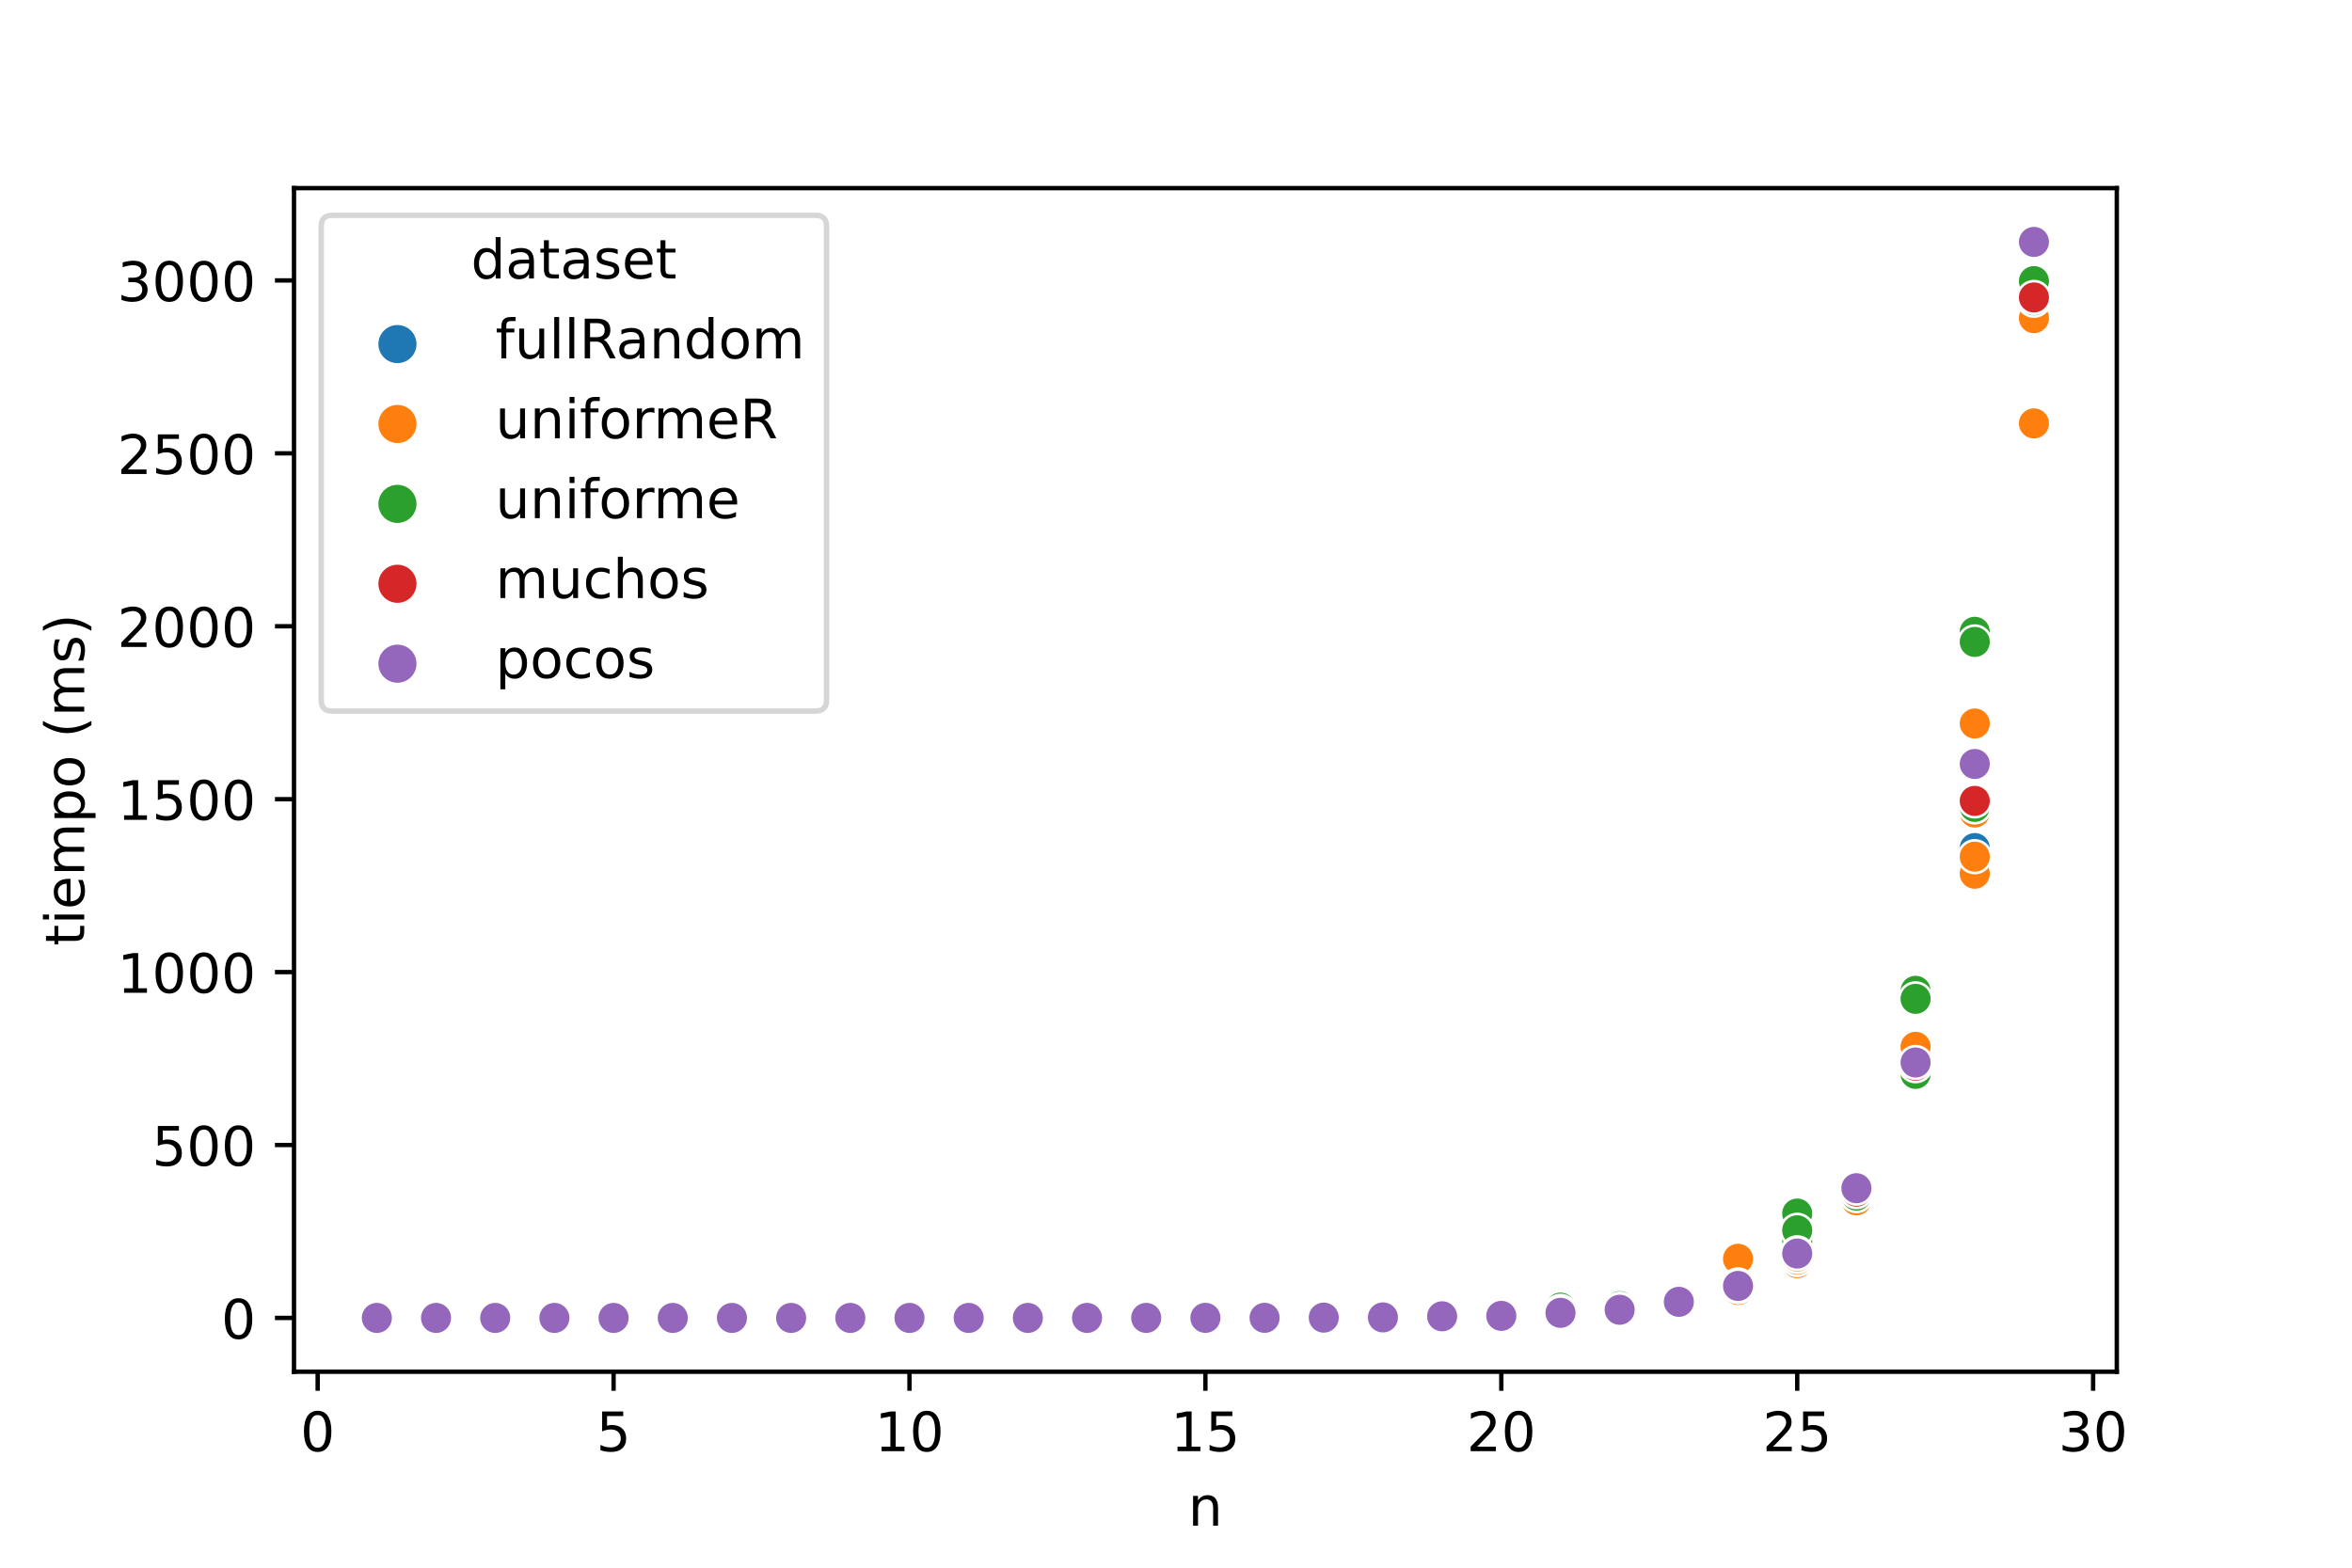 <?xml version="1.0" encoding="utf-8" standalone="no"?>
<!DOCTYPE svg PUBLIC "-//W3C//DTD SVG 1.1//EN"
  "http://www.w3.org/Graphics/SVG/1.1/DTD/svg11.dtd">
<!-- Created with matplotlib (https://matplotlib.org/) -->
<svg height="288pt" version="1.1" viewBox="0 0 432 288" width="432pt" xmlns="http://www.w3.org/2000/svg" xmlns:xlink="http://www.w3.org/1999/xlink">
 <defs>
  <style type="text/css">
*{stroke-linecap:butt;stroke-linejoin:round;}
  </style>
 </defs>
 <g id="figure_1">
  <g id="patch_1">
   <path d="M 0 288 
L 432 288 
L 432 0 
L 0 0 
z
" style="fill:#ffffff;"/>
  </g>
  <g id="axes_1">
   <g id="patch_2">
    <path d="M 54 252 
L 388.8 252 
L 388.8 34.56 
L 54 34.56 
z
" style="fill:#ffffff;"/>
   </g>
   <g id="PathCollection_1">
    <defs>
     <path d="M 0 3 
C 0.796 3 1.559 2.684 2.121 2.121 
C 2.684 1.559 3 0.796 3 0 
C 3 -0.796 2.684 -1.559 2.121 -2.121 
C 1.559 -2.684 0.796 -3 0 -3 
C -0.796 -3 -1.559 -2.684 -2.121 -2.121 
C -2.684 -1.559 -3 -0.796 -3 0 
C -3 0.796 -2.684 1.559 -2.121 2.121 
C -1.559 2.684 -0.796 3 0 3 
z
" id="C0_0_465a3431eb"/>
    </defs>
    <g clip-path="url(#p37841b9bac)">
     <use style="fill:#1f77b4;stroke:#ffffff;stroke-width:0.48;" x="362.712" xlink:href="#C0_0_465a3431eb" y="158.824"/>
    </g>
    <g clip-path="url(#p37841b9bac)">
     <use style="fill:#1f77b4;stroke:#ffffff;stroke-width:0.48;" x="254.01" xlink:href="#C0_0_465a3431eb" y="242.012"/>
    </g>
    <g clip-path="url(#p37841b9bac)">
     <use style="fill:#1f77b4;stroke:#ffffff;stroke-width:0.48;" x="199.66" xlink:href="#C0_0_465a3431eb" y="242.114"/>
    </g>
    <g clip-path="url(#p37841b9bac)">
     <use style="fill:#1f77b4;stroke:#ffffff;stroke-width:0.48;" x="286.621" xlink:href="#C0_0_465a3431eb" y="241.318"/>
    </g>
    <g clip-path="url(#p37841b9bac)">
     <use style="fill:#1f77b4;stroke:#ffffff;stroke-width:0.48;" x="362.712" xlink:href="#C0_0_465a3431eb" y="155.796"/>
    </g>
    <g clip-path="url(#p37841b9bac)">
     <use style="fill:#1f77b4;stroke:#ffffff;stroke-width:0.48;" x="362.712" xlink:href="#C0_0_465a3431eb" y="158.421"/>
    </g>
    <g clip-path="url(#p37841b9bac)">
     <use style="fill:#ff7f0e;stroke:#ffffff;stroke-width:0.48;" x="69.218" xlink:href="#C0_0_465a3431eb" y="242.116"/>
    </g>
    <g clip-path="url(#p37841b9bac)">
     <use style="fill:#ff7f0e;stroke:#ffffff;stroke-width:0.48;" x="221.4" xlink:href="#C0_0_465a3431eb" y="242.106"/>
    </g>
    <g clip-path="url(#p37841b9bac)">
     <use style="fill:#ff7f0e;stroke:#ffffff;stroke-width:0.48;" x="112.699" xlink:href="#C0_0_465a3431eb" y="242.116"/>
    </g>
    <g clip-path="url(#p37841b9bac)">
     <use style="fill:#ff7f0e;stroke:#ffffff;stroke-width:0.48;" x="297.491" xlink:href="#C0_0_465a3431eb" y="240.893"/>
    </g>
    <g clip-path="url(#p37841b9bac)">
     <use style="fill:#ff7f0e;stroke:#ffffff;stroke-width:0.48;" x="330.101" xlink:href="#C0_0_465a3431eb" y="232.06"/>
    </g>
    <g clip-path="url(#p37841b9bac)">
     <use style="fill:#ff7f0e;stroke:#ffffff;stroke-width:0.48;" x="221.4" xlink:href="#C0_0_465a3431eb" y="242.103"/>
    </g>
    <g clip-path="url(#p37841b9bac)">
     <use style="fill:#ff7f0e;stroke:#ffffff;stroke-width:0.48;" x="90.958" xlink:href="#C0_0_465a3431eb" y="242.116"/>
    </g>
    <g clip-path="url(#p37841b9bac)">
     <use style="fill:#ff7f0e;stroke:#ffffff;stroke-width:0.48;" x="373.582" xlink:href="#C0_0_465a3431eb" y="77.785"/>
    </g>
    <g clip-path="url(#p37841b9bac)">
     <use style="fill:#ff7f0e;stroke:#ffffff;stroke-width:0.48;" x="319.231" xlink:href="#C0_0_465a3431eb" y="236.527"/>
    </g>
    <g clip-path="url(#p37841b9bac)">
     <use style="fill:#ff7f0e;stroke:#ffffff;stroke-width:0.48;" x="340.971" xlink:href="#C0_0_465a3431eb" y="220.51"/>
    </g>
    <g clip-path="url(#p37841b9bac)">
     <use style="fill:#ff7f0e;stroke:#ffffff;stroke-width:0.48;" x="221.4" xlink:href="#C0_0_465a3431eb" y="242.104"/>
    </g>
    <g clip-path="url(#p37841b9bac)">
     <use style="fill:#ff7f0e;stroke:#ffffff;stroke-width:0.48;" x="362.712" xlink:href="#C0_0_465a3431eb" y="160.515"/>
    </g>
    <g clip-path="url(#p37841b9bac)">
     <use style="fill:#ff7f0e;stroke:#ffffff;stroke-width:0.48;" x="123.569" xlink:href="#C0_0_465a3431eb" y="242.116"/>
    </g>
    <g clip-path="url(#p37841b9bac)">
     <use style="fill:#ff7f0e;stroke:#ffffff;stroke-width:0.48;" x="319.231" xlink:href="#C0_0_465a3431eb" y="236.532"/>
    </g>
    <g clip-path="url(#p37841b9bac)">
     <use style="fill:#ff7f0e;stroke:#ffffff;stroke-width:0.48;" x="330.101" xlink:href="#C0_0_465a3431eb" y="230.708"/>
    </g>
    <g clip-path="url(#p37841b9bac)">
     <use style="fill:#ff7f0e;stroke:#ffffff;stroke-width:0.48;" x="286.621" xlink:href="#C0_0_465a3431eb" y="241.29"/>
    </g>
    <g clip-path="url(#p37841b9bac)">
     <use style="fill:#ff7f0e;stroke:#ffffff;stroke-width:0.48;" x="232.27" xlink:href="#C0_0_465a3431eb" y="242.088"/>
    </g>
    <g clip-path="url(#p37841b9bac)">
     <use style="fill:#ff7f0e;stroke:#ffffff;stroke-width:0.48;" x="112.699" xlink:href="#C0_0_465a3431eb" y="242.116"/>
    </g>
    <g clip-path="url(#p37841b9bac)">
     <use style="fill:#ff7f0e;stroke:#ffffff;stroke-width:0.48;" x="275.751" xlink:href="#C0_0_465a3431eb" y="241.713"/>
    </g>
    <g clip-path="url(#p37841b9bac)">
     <use style="fill:#ff7f0e;stroke:#ffffff;stroke-width:0.48;" x="80.088" xlink:href="#C0_0_465a3431eb" y="242.116"/>
    </g>
    <g clip-path="url(#p37841b9bac)">
     <use style="fill:#ff7f0e;stroke:#ffffff;stroke-width:0.48;" x="351.842" xlink:href="#C0_0_465a3431eb" y="195.034"/>
    </g>
    <g clip-path="url(#p37841b9bac)">
     <use style="fill:#ff7f0e;stroke:#ffffff;stroke-width:0.48;" x="308.361" xlink:href="#C0_0_465a3431eb" y="239.228"/>
    </g>
    <g clip-path="url(#p37841b9bac)">
     <use style="fill:#ff7f0e;stroke:#ffffff;stroke-width:0.48;" x="69.218" xlink:href="#C0_0_465a3431eb" y="242.116"/>
    </g>
    <g clip-path="url(#p37841b9bac)">
     <use style="fill:#ff7f0e;stroke:#ffffff;stroke-width:0.48;" x="134.439" xlink:href="#C0_0_465a3431eb" y="242.116"/>
    </g>
    <g clip-path="url(#p37841b9bac)">
     <use style="fill:#ff7f0e;stroke:#ffffff;stroke-width:0.48;" x="134.439" xlink:href="#C0_0_465a3431eb" y="242.116"/>
    </g>
    <g clip-path="url(#p37841b9bac)">
     <use style="fill:#ff7f0e;stroke:#ffffff;stroke-width:0.48;" x="90.958" xlink:href="#C0_0_465a3431eb" y="242.116"/>
    </g>
    <g clip-path="url(#p37841b9bac)">
     <use style="fill:#ff7f0e;stroke:#ffffff;stroke-width:0.48;" x="319.231" xlink:href="#C0_0_465a3431eb" y="236.988"/>
    </g>
    <g clip-path="url(#p37841b9bac)">
     <use style="fill:#ff7f0e;stroke:#ffffff;stroke-width:0.48;" x="134.439" xlink:href="#C0_0_465a3431eb" y="242.116"/>
    </g>
    <g clip-path="url(#p37841b9bac)">
     <use style="fill:#ff7f0e;stroke:#ffffff;stroke-width:0.48;" x="264.881" xlink:href="#C0_0_465a3431eb" y="241.897"/>
    </g>
    <g clip-path="url(#p37841b9bac)">
     <use style="fill:#ff7f0e;stroke:#ffffff;stroke-width:0.48;" x="297.491" xlink:href="#C0_0_465a3431eb" y="240.726"/>
    </g>
    <g clip-path="url(#p37841b9bac)">
     <use style="fill:#ff7f0e;stroke:#ffffff;stroke-width:0.48;" x="188.79" xlink:href="#C0_0_465a3431eb" y="242.115"/>
    </g>
    <g clip-path="url(#p37841b9bac)">
     <use style="fill:#ff7f0e;stroke:#ffffff;stroke-width:0.48;" x="134.439" xlink:href="#C0_0_465a3431eb" y="242.116"/>
    </g>
    <g clip-path="url(#p37841b9bac)">
     <use style="fill:#ff7f0e;stroke:#ffffff;stroke-width:0.48;" x="319.231" xlink:href="#C0_0_465a3431eb" y="236.609"/>
    </g>
    <g clip-path="url(#p37841b9bac)">
     <use style="fill:#ff7f0e;stroke:#ffffff;stroke-width:0.48;" x="112.699" xlink:href="#C0_0_465a3431eb" y="242.116"/>
    </g>
    <g clip-path="url(#p37841b9bac)">
     <use style="fill:#ff7f0e;stroke:#ffffff;stroke-width:0.48;" x="330.101" xlink:href="#C0_0_465a3431eb" y="231.406"/>
    </g>
    <g clip-path="url(#p37841b9bac)">
     <use style="fill:#ff7f0e;stroke:#ffffff;stroke-width:0.48;" x="340.971" xlink:href="#C0_0_465a3431eb" y="219.181"/>
    </g>
    <g clip-path="url(#p37841b9bac)">
     <use style="fill:#ff7f0e;stroke:#ffffff;stroke-width:0.48;" x="199.66" xlink:href="#C0_0_465a3431eb" y="242.114"/>
    </g>
    <g clip-path="url(#p37841b9bac)">
     <use style="fill:#ff7f0e;stroke:#ffffff;stroke-width:0.48;" x="264.881" xlink:href="#C0_0_465a3431eb" y="241.911"/>
    </g>
    <g clip-path="url(#p37841b9bac)">
     <use style="fill:#ff7f0e;stroke:#ffffff;stroke-width:0.48;" x="308.361" xlink:href="#C0_0_465a3431eb" y="239.408"/>
    </g>
    <g clip-path="url(#p37841b9bac)">
     <use style="fill:#ff7f0e;stroke:#ffffff;stroke-width:0.48;" x="232.27" xlink:href="#C0_0_465a3431eb" y="242.094"/>
    </g>
    <g clip-path="url(#p37841b9bac)">
     <use style="fill:#ff7f0e;stroke:#ffffff;stroke-width:0.48;" x="145.309" xlink:href="#C0_0_465a3431eb" y="242.116"/>
    </g>
    <g clip-path="url(#p37841b9bac)">
     <use style="fill:#ff7f0e;stroke:#ffffff;stroke-width:0.48;" x="243.14" xlink:href="#C0_0_465a3431eb" y="242.058"/>
    </g>
    <g clip-path="url(#p37841b9bac)">
     <use style="fill:#ff7f0e;stroke:#ffffff;stroke-width:0.48;" x="319.231" xlink:href="#C0_0_465a3431eb" y="236.972"/>
    </g>
    <g clip-path="url(#p37841b9bac)">
     <use style="fill:#ff7f0e;stroke:#ffffff;stroke-width:0.48;" x="243.14" xlink:href="#C0_0_465a3431eb" y="242.067"/>
    </g>
    <g clip-path="url(#p37841b9bac)">
     <use style="fill:#ff7f0e;stroke:#ffffff;stroke-width:0.48;" x="69.218" xlink:href="#C0_0_465a3431eb" y="242.116"/>
    </g>
    <g clip-path="url(#p37841b9bac)">
     <use style="fill:#ff7f0e;stroke:#ffffff;stroke-width:0.48;" x="232.27" xlink:href="#C0_0_465a3431eb" y="242.093"/>
    </g>
    <g clip-path="url(#p37841b9bac)">
     <use style="fill:#ff7f0e;stroke:#ffffff;stroke-width:0.48;" x="286.621" xlink:href="#C0_0_465a3431eb" y="241.296"/>
    </g>
    <g clip-path="url(#p37841b9bac)">
     <use style="fill:#ff7f0e;stroke:#ffffff;stroke-width:0.48;" x="177.919" xlink:href="#C0_0_465a3431eb" y="242.116"/>
    </g>
    <g clip-path="url(#p37841b9bac)">
     <use style="fill:#ff7f0e;stroke:#ffffff;stroke-width:0.48;" x="362.712" xlink:href="#C0_0_465a3431eb" y="157.383"/>
    </g>
    <g clip-path="url(#p37841b9bac)">
     <use style="fill:#ff7f0e;stroke:#ffffff;stroke-width:0.48;" x="156.179" xlink:href="#C0_0_465a3431eb" y="242.115"/>
    </g>
    <g clip-path="url(#p37841b9bac)">
     <use style="fill:#ff7f0e;stroke:#ffffff;stroke-width:0.48;" x="275.751" xlink:href="#C0_0_465a3431eb" y="241.537"/>
    </g>
    <g clip-path="url(#p37841b9bac)">
     <use style="fill:#ff7f0e;stroke:#ffffff;stroke-width:0.48;" x="330.101" xlink:href="#C0_0_465a3431eb" y="230.842"/>
    </g>
    <g clip-path="url(#p37841b9bac)">
     <use style="fill:#ff7f0e;stroke:#ffffff;stroke-width:0.48;" x="351.842" xlink:href="#C0_0_465a3431eb" y="193.044"/>
    </g>
    <g clip-path="url(#p37841b9bac)">
     <use style="fill:#ff7f0e;stroke:#ffffff;stroke-width:0.48;" x="90.958" xlink:href="#C0_0_465a3431eb" y="242.116"/>
    </g>
    <g clip-path="url(#p37841b9bac)">
     <use style="fill:#ff7f0e;stroke:#ffffff;stroke-width:0.48;" x="264.881" xlink:href="#C0_0_465a3431eb" y="241.845"/>
    </g>
    <g clip-path="url(#p37841b9bac)">
     <use style="fill:#ff7f0e;stroke:#ffffff;stroke-width:0.48;" x="69.218" xlink:href="#C0_0_465a3431eb" y="242.116"/>
    </g>
    <g clip-path="url(#p37841b9bac)">
     <use style="fill:#ff7f0e;stroke:#ffffff;stroke-width:0.48;" x="188.79" xlink:href="#C0_0_465a3431eb" y="242.115"/>
    </g>
    <g clip-path="url(#p37841b9bac)">
     <use style="fill:#ff7f0e;stroke:#ffffff;stroke-width:0.48;" x="297.491" xlink:href="#C0_0_465a3431eb" y="239.872"/>
    </g>
    <g clip-path="url(#p37841b9bac)">
     <use style="fill:#ff7f0e;stroke:#ffffff;stroke-width:0.48;" x="243.14" xlink:href="#C0_0_465a3431eb" y="242.051"/>
    </g>
    <g clip-path="url(#p37841b9bac)">
     <use style="fill:#ff7f0e;stroke:#ffffff;stroke-width:0.48;" x="156.179" xlink:href="#C0_0_465a3431eb" y="242.116"/>
    </g>
    <g clip-path="url(#p37841b9bac)">
     <use style="fill:#ff7f0e;stroke:#ffffff;stroke-width:0.48;" x="156.179" xlink:href="#C0_0_465a3431eb" y="242.116"/>
    </g>
    <g clip-path="url(#p37841b9bac)">
     <use style="fill:#ff7f0e;stroke:#ffffff;stroke-width:0.48;" x="351.842" xlink:href="#C0_0_465a3431eb" y="194.009"/>
    </g>
    <g clip-path="url(#p37841b9bac)">
     <use style="fill:#ff7f0e;stroke:#ffffff;stroke-width:0.48;" x="351.842" xlink:href="#C0_0_465a3431eb" y="192.314"/>
    </g>
    <g clip-path="url(#p37841b9bac)">
     <use style="fill:#ff7f0e;stroke:#ffffff;stroke-width:0.48;" x="177.919" xlink:href="#C0_0_465a3431eb" y="242.115"/>
    </g>
    <g clip-path="url(#p37841b9bac)">
     <use style="fill:#ff7f0e;stroke:#ffffff;stroke-width:0.48;" x="112.699" xlink:href="#C0_0_465a3431eb" y="242.116"/>
    </g>
    <g clip-path="url(#p37841b9bac)">
     <use style="fill:#ff7f0e;stroke:#ffffff;stroke-width:0.48;" x="254.01" xlink:href="#C0_0_465a3431eb" y="242.036"/>
    </g>
    <g clip-path="url(#p37841b9bac)">
     <use style="fill:#ff7f0e;stroke:#ffffff;stroke-width:0.48;" x="156.179" xlink:href="#C0_0_465a3431eb" y="242.116"/>
    </g>
    <g clip-path="url(#p37841b9bac)">
     <use style="fill:#ff7f0e;stroke:#ffffff;stroke-width:0.48;" x="210.53" xlink:href="#C0_0_465a3431eb" y="242.11"/>
    </g>
    <g clip-path="url(#p37841b9bac)">
     <use style="fill:#ff7f0e;stroke:#ffffff;stroke-width:0.48;" x="221.4" xlink:href="#C0_0_465a3431eb" y="242.104"/>
    </g>
    <g clip-path="url(#p37841b9bac)">
     <use style="fill:#ff7f0e;stroke:#ffffff;stroke-width:0.48;" x="90.958" xlink:href="#C0_0_465a3431eb" y="242.116"/>
    </g>
    <g clip-path="url(#p37841b9bac)">
     <use style="fill:#ff7f0e;stroke:#ffffff;stroke-width:0.48;" x="254.01" xlink:href="#C0_0_465a3431eb" y="241.992"/>
    </g>
    <g clip-path="url(#p37841b9bac)">
     <use style="fill:#ff7f0e;stroke:#ffffff;stroke-width:0.48;" x="199.66" xlink:href="#C0_0_465a3431eb" y="242.112"/>
    </g>
    <g clip-path="url(#p37841b9bac)">
     <use style="fill:#ff7f0e;stroke:#ffffff;stroke-width:0.48;" x="80.088" xlink:href="#C0_0_465a3431eb" y="242.116"/>
    </g>
    <g clip-path="url(#p37841b9bac)">
     <use style="fill:#ff7f0e;stroke:#ffffff;stroke-width:0.48;" x="101.829" xlink:href="#C0_0_465a3431eb" y="242.116"/>
    </g>
    <g clip-path="url(#p37841b9bac)">
     <use style="fill:#ff7f0e;stroke:#ffffff;stroke-width:0.48;" x="319.231" xlink:href="#C0_0_465a3431eb" y="231.256"/>
    </g>
    <g clip-path="url(#p37841b9bac)">
     <use style="fill:#ff7f0e;stroke:#ffffff;stroke-width:0.48;" x="254.01" xlink:href="#C0_0_465a3431eb" y="241.987"/>
    </g>
    <g clip-path="url(#p37841b9bac)">
     <use style="fill:#ff7f0e;stroke:#ffffff;stroke-width:0.48;" x="362.712" xlink:href="#C0_0_465a3431eb" y="132.916"/>
    </g>
    <g clip-path="url(#p37841b9bac)">
     <use style="fill:#ff7f0e;stroke:#ffffff;stroke-width:0.48;" x="275.751" xlink:href="#C0_0_465a3431eb" y="241.557"/>
    </g>
    <g clip-path="url(#p37841b9bac)">
     <use style="fill:#ff7f0e;stroke:#ffffff;stroke-width:0.48;" x="221.4" xlink:href="#C0_0_465a3431eb" y="242.103"/>
    </g>
    <g clip-path="url(#p37841b9bac)">
     <use style="fill:#ff7f0e;stroke:#ffffff;stroke-width:0.48;" x="167.049" xlink:href="#C0_0_465a3431eb" y="242.116"/>
    </g>
    <g clip-path="url(#p37841b9bac)">
     <use style="fill:#ff7f0e;stroke:#ffffff;stroke-width:0.48;" x="199.66" xlink:href="#C0_0_465a3431eb" y="242.114"/>
    </g>
    <g clip-path="url(#p37841b9bac)">
     <use style="fill:#ff7f0e;stroke:#ffffff;stroke-width:0.48;" x="221.4" xlink:href="#C0_0_465a3431eb" y="242.101"/>
    </g>
    <g clip-path="url(#p37841b9bac)">
     <use style="fill:#ff7f0e;stroke:#ffffff;stroke-width:0.48;" x="254.01" xlink:href="#C0_0_465a3431eb" y="242.012"/>
    </g>
    <g clip-path="url(#p37841b9bac)">
     <use style="fill:#ff7f0e;stroke:#ffffff;stroke-width:0.48;" x="221.4" xlink:href="#C0_0_465a3431eb" y="242.107"/>
    </g>
    <g clip-path="url(#p37841b9bac)">
     <use style="fill:#ff7f0e;stroke:#ffffff;stroke-width:0.48;" x="199.66" xlink:href="#C0_0_465a3431eb" y="242.114"/>
    </g>
    <g clip-path="url(#p37841b9bac)">
     <use style="fill:#ff7f0e;stroke:#ffffff;stroke-width:0.48;" x="80.088" xlink:href="#C0_0_465a3431eb" y="242.116"/>
    </g>
    <g clip-path="url(#p37841b9bac)">
     <use style="fill:#ff7f0e;stroke:#ffffff;stroke-width:0.48;" x="210.53" xlink:href="#C0_0_465a3431eb" y="242.111"/>
    </g>
    <g clip-path="url(#p37841b9bac)">
     <use style="fill:#ff7f0e;stroke:#ffffff;stroke-width:0.48;" x="254.01" xlink:href="#C0_0_465a3431eb" y="242.011"/>
    </g>
    <g clip-path="url(#p37841b9bac)">
     <use style="fill:#ff7f0e;stroke:#ffffff;stroke-width:0.48;" x="373.582" xlink:href="#C0_0_465a3431eb" y="58.446"/>
    </g>
    <g clip-path="url(#p37841b9bac)">
     <use style="fill:#ff7f0e;stroke:#ffffff;stroke-width:0.48;" x="243.14" xlink:href="#C0_0_465a3431eb" y="242.072"/>
    </g>
    <g clip-path="url(#p37841b9bac)">
     <use style="fill:#ff7f0e;stroke:#ffffff;stroke-width:0.48;" x="308.361" xlink:href="#C0_0_465a3431eb" y="239.117"/>
    </g>
    <g clip-path="url(#p37841b9bac)">
     <use style="fill:#ff7f0e;stroke:#ffffff;stroke-width:0.48;" x="319.231" xlink:href="#C0_0_465a3431eb" y="236.235"/>
    </g>
    <g clip-path="url(#p37841b9bac)">
     <use style="fill:#ff7f0e;stroke:#ffffff;stroke-width:0.48;" x="319.231" xlink:href="#C0_0_465a3431eb" y="236.237"/>
    </g>
    <g clip-path="url(#p37841b9bac)">
     <use style="fill:#ff7f0e;stroke:#ffffff;stroke-width:0.48;" x="177.919" xlink:href="#C0_0_465a3431eb" y="242.115"/>
    </g>
    <g clip-path="url(#p37841b9bac)">
     <use style="fill:#ff7f0e;stroke:#ffffff;stroke-width:0.48;" x="145.309" xlink:href="#C0_0_465a3431eb" y="242.116"/>
    </g>
    <g clip-path="url(#p37841b9bac)">
     <use style="fill:#ff7f0e;stroke:#ffffff;stroke-width:0.48;" x="156.179" xlink:href="#C0_0_465a3431eb" y="242.116"/>
    </g>
    <g clip-path="url(#p37841b9bac)">
     <use style="fill:#ff7f0e;stroke:#ffffff;stroke-width:0.48;" x="134.439" xlink:href="#C0_0_465a3431eb" y="242.116"/>
    </g>
    <g clip-path="url(#p37841b9bac)">
     <use style="fill:#ff7f0e;stroke:#ffffff;stroke-width:0.48;" x="362.712" xlink:href="#C0_0_465a3431eb" y="149.27"/>
    </g>
    <g clip-path="url(#p37841b9bac)">
     <use style="fill:#ff7f0e;stroke:#ffffff;stroke-width:0.48;" x="254.01" xlink:href="#C0_0_465a3431eb" y="241.977"/>
    </g>
    <g clip-path="url(#p37841b9bac)">
     <use style="fill:#ff7f0e;stroke:#ffffff;stroke-width:0.48;" x="188.79" xlink:href="#C0_0_465a3431eb" y="242.115"/>
    </g>
    <g clip-path="url(#p37841b9bac)">
     <use style="fill:#ff7f0e;stroke:#ffffff;stroke-width:0.48;" x="319.231" xlink:href="#C0_0_465a3431eb" y="236.38"/>
    </g>
    <g clip-path="url(#p37841b9bac)">
     <use style="fill:#2ca02c;stroke:#ffffff;stroke-width:0.48;" x="69.218" xlink:href="#C0_0_465a3431eb" y="242.116"/>
    </g>
    <g clip-path="url(#p37841b9bac)">
     <use style="fill:#2ca02c;stroke:#ffffff;stroke-width:0.48;" x="69.218" xlink:href="#C0_0_465a3431eb" y="242.116"/>
    </g>
    <g clip-path="url(#p37841b9bac)">
     <use style="fill:#2ca02c;stroke:#ffffff;stroke-width:0.48;" x="69.218" xlink:href="#C0_0_465a3431eb" y="242.116"/>
    </g>
    <g clip-path="url(#p37841b9bac)">
     <use style="fill:#2ca02c;stroke:#ffffff;stroke-width:0.48;" x="80.088" xlink:href="#C0_0_465a3431eb" y="242.116"/>
    </g>
    <g clip-path="url(#p37841b9bac)">
     <use style="fill:#2ca02c;stroke:#ffffff;stroke-width:0.48;" x="80.088" xlink:href="#C0_0_465a3431eb" y="242.116"/>
    </g>
    <g clip-path="url(#p37841b9bac)">
     <use style="fill:#2ca02c;stroke:#ffffff;stroke-width:0.48;" x="80.088" xlink:href="#C0_0_465a3431eb" y="242.116"/>
    </g>
    <g clip-path="url(#p37841b9bac)">
     <use style="fill:#2ca02c;stroke:#ffffff;stroke-width:0.48;" x="90.958" xlink:href="#C0_0_465a3431eb" y="242.116"/>
    </g>
    <g clip-path="url(#p37841b9bac)">
     <use style="fill:#2ca02c;stroke:#ffffff;stroke-width:0.48;" x="90.958" xlink:href="#C0_0_465a3431eb" y="242.116"/>
    </g>
    <g clip-path="url(#p37841b9bac)">
     <use style="fill:#2ca02c;stroke:#ffffff;stroke-width:0.48;" x="90.958" xlink:href="#C0_0_465a3431eb" y="242.116"/>
    </g>
    <g clip-path="url(#p37841b9bac)">
     <use style="fill:#2ca02c;stroke:#ffffff;stroke-width:0.48;" x="101.829" xlink:href="#C0_0_465a3431eb" y="242.116"/>
    </g>
    <g clip-path="url(#p37841b9bac)">
     <use style="fill:#2ca02c;stroke:#ffffff;stroke-width:0.48;" x="101.829" xlink:href="#C0_0_465a3431eb" y="242.116"/>
    </g>
    <g clip-path="url(#p37841b9bac)">
     <use style="fill:#2ca02c;stroke:#ffffff;stroke-width:0.48;" x="101.829" xlink:href="#C0_0_465a3431eb" y="242.116"/>
    </g>
    <g clip-path="url(#p37841b9bac)">
     <use style="fill:#2ca02c;stroke:#ffffff;stroke-width:0.48;" x="112.699" xlink:href="#C0_0_465a3431eb" y="242.116"/>
    </g>
    <g clip-path="url(#p37841b9bac)">
     <use style="fill:#2ca02c;stroke:#ffffff;stroke-width:0.48;" x="112.699" xlink:href="#C0_0_465a3431eb" y="242.116"/>
    </g>
    <g clip-path="url(#p37841b9bac)">
     <use style="fill:#2ca02c;stroke:#ffffff;stroke-width:0.48;" x="112.699" xlink:href="#C0_0_465a3431eb" y="242.116"/>
    </g>
    <g clip-path="url(#p37841b9bac)">
     <use style="fill:#2ca02c;stroke:#ffffff;stroke-width:0.48;" x="123.569" xlink:href="#C0_0_465a3431eb" y="242.116"/>
    </g>
    <g clip-path="url(#p37841b9bac)">
     <use style="fill:#2ca02c;stroke:#ffffff;stroke-width:0.48;" x="123.569" xlink:href="#C0_0_465a3431eb" y="242.116"/>
    </g>
    <g clip-path="url(#p37841b9bac)">
     <use style="fill:#2ca02c;stroke:#ffffff;stroke-width:0.48;" x="123.569" xlink:href="#C0_0_465a3431eb" y="242.116"/>
    </g>
    <g clip-path="url(#p37841b9bac)">
     <use style="fill:#2ca02c;stroke:#ffffff;stroke-width:0.48;" x="134.439" xlink:href="#C0_0_465a3431eb" y="242.116"/>
    </g>
    <g clip-path="url(#p37841b9bac)">
     <use style="fill:#2ca02c;stroke:#ffffff;stroke-width:0.48;" x="134.439" xlink:href="#C0_0_465a3431eb" y="242.116"/>
    </g>
    <g clip-path="url(#p37841b9bac)">
     <use style="fill:#2ca02c;stroke:#ffffff;stroke-width:0.48;" x="134.439" xlink:href="#C0_0_465a3431eb" y="242.116"/>
    </g>
    <g clip-path="url(#p37841b9bac)">
     <use style="fill:#2ca02c;stroke:#ffffff;stroke-width:0.48;" x="145.309" xlink:href="#C0_0_465a3431eb" y="242.116"/>
    </g>
    <g clip-path="url(#p37841b9bac)">
     <use style="fill:#2ca02c;stroke:#ffffff;stroke-width:0.48;" x="145.309" xlink:href="#C0_0_465a3431eb" y="242.116"/>
    </g>
    <g clip-path="url(#p37841b9bac)">
     <use style="fill:#2ca02c;stroke:#ffffff;stroke-width:0.48;" x="145.309" xlink:href="#C0_0_465a3431eb" y="242.116"/>
    </g>
    <g clip-path="url(#p37841b9bac)">
     <use style="fill:#2ca02c;stroke:#ffffff;stroke-width:0.48;" x="156.179" xlink:href="#C0_0_465a3431eb" y="242.116"/>
    </g>
    <g clip-path="url(#p37841b9bac)">
     <use style="fill:#2ca02c;stroke:#ffffff;stroke-width:0.48;" x="156.179" xlink:href="#C0_0_465a3431eb" y="242.116"/>
    </g>
    <g clip-path="url(#p37841b9bac)">
     <use style="fill:#2ca02c;stroke:#ffffff;stroke-width:0.48;" x="156.179" xlink:href="#C0_0_465a3431eb" y="242.116"/>
    </g>
    <g clip-path="url(#p37841b9bac)">
     <use style="fill:#2ca02c;stroke:#ffffff;stroke-width:0.48;" x="167.049" xlink:href="#C0_0_465a3431eb" y="242.116"/>
    </g>
    <g clip-path="url(#p37841b9bac)">
     <use style="fill:#2ca02c;stroke:#ffffff;stroke-width:0.48;" x="167.049" xlink:href="#C0_0_465a3431eb" y="242.116"/>
    </g>
    <g clip-path="url(#p37841b9bac)">
     <use style="fill:#2ca02c;stroke:#ffffff;stroke-width:0.48;" x="167.049" xlink:href="#C0_0_465a3431eb" y="242.116"/>
    </g>
    <g clip-path="url(#p37841b9bac)">
     <use style="fill:#2ca02c;stroke:#ffffff;stroke-width:0.48;" x="177.919" xlink:href="#C0_0_465a3431eb" y="242.116"/>
    </g>
    <g clip-path="url(#p37841b9bac)">
     <use style="fill:#2ca02c;stroke:#ffffff;stroke-width:0.48;" x="177.919" xlink:href="#C0_0_465a3431eb" y="242.116"/>
    </g>
    <g clip-path="url(#p37841b9bac)">
     <use style="fill:#2ca02c;stroke:#ffffff;stroke-width:0.48;" x="177.919" xlink:href="#C0_0_465a3431eb" y="242.116"/>
    </g>
    <g clip-path="url(#p37841b9bac)">
     <use style="fill:#2ca02c;stroke:#ffffff;stroke-width:0.48;" x="188.79" xlink:href="#C0_0_465a3431eb" y="242.115"/>
    </g>
    <g clip-path="url(#p37841b9bac)">
     <use style="fill:#2ca02c;stroke:#ffffff;stroke-width:0.48;" x="188.79" xlink:href="#C0_0_465a3431eb" y="242.115"/>
    </g>
    <g clip-path="url(#p37841b9bac)">
     <use style="fill:#2ca02c;stroke:#ffffff;stroke-width:0.48;" x="188.79" xlink:href="#C0_0_465a3431eb" y="242.115"/>
    </g>
    <g clip-path="url(#p37841b9bac)">
     <use style="fill:#2ca02c;stroke:#ffffff;stroke-width:0.48;" x="199.66" xlink:href="#C0_0_465a3431eb" y="242.113"/>
    </g>
    <g clip-path="url(#p37841b9bac)">
     <use style="fill:#2ca02c;stroke:#ffffff;stroke-width:0.48;" x="199.66" xlink:href="#C0_0_465a3431eb" y="242.114"/>
    </g>
    <g clip-path="url(#p37841b9bac)">
     <use style="fill:#2ca02c;stroke:#ffffff;stroke-width:0.48;" x="199.66" xlink:href="#C0_0_465a3431eb" y="242.114"/>
    </g>
    <g clip-path="url(#p37841b9bac)">
     <use style="fill:#2ca02c;stroke:#ffffff;stroke-width:0.48;" x="210.53" xlink:href="#C0_0_465a3431eb" y="242.11"/>
    </g>
    <g clip-path="url(#p37841b9bac)">
     <use style="fill:#2ca02c;stroke:#ffffff;stroke-width:0.48;" x="210.53" xlink:href="#C0_0_465a3431eb" y="242.11"/>
    </g>
    <g clip-path="url(#p37841b9bac)">
     <use style="fill:#2ca02c;stroke:#ffffff;stroke-width:0.48;" x="210.53" xlink:href="#C0_0_465a3431eb" y="242.11"/>
    </g>
    <g clip-path="url(#p37841b9bac)">
     <use style="fill:#2ca02c;stroke:#ffffff;stroke-width:0.48;" x="221.4" xlink:href="#C0_0_465a3431eb" y="242.106"/>
    </g>
    <g clip-path="url(#p37841b9bac)">
     <use style="fill:#2ca02c;stroke:#ffffff;stroke-width:0.48;" x="221.4" xlink:href="#C0_0_465a3431eb" y="242.102"/>
    </g>
    <g clip-path="url(#p37841b9bac)">
     <use style="fill:#2ca02c;stroke:#ffffff;stroke-width:0.48;" x="221.4" xlink:href="#C0_0_465a3431eb" y="242.103"/>
    </g>
    <g clip-path="url(#p37841b9bac)">
     <use style="fill:#2ca02c;stroke:#ffffff;stroke-width:0.48;" x="232.27" xlink:href="#C0_0_465a3431eb" y="242.078"/>
    </g>
    <g clip-path="url(#p37841b9bac)">
     <use style="fill:#2ca02c;stroke:#ffffff;stroke-width:0.48;" x="232.27" xlink:href="#C0_0_465a3431eb" y="242.093"/>
    </g>
    <g clip-path="url(#p37841b9bac)">
     <use style="fill:#2ca02c;stroke:#ffffff;stroke-width:0.48;" x="232.27" xlink:href="#C0_0_465a3431eb" y="242.089"/>
    </g>
    <g clip-path="url(#p37841b9bac)">
     <use style="fill:#2ca02c;stroke:#ffffff;stroke-width:0.48;" x="243.14" xlink:href="#C0_0_465a3431eb" y="242.05"/>
    </g>
    <g clip-path="url(#p37841b9bac)">
     <use style="fill:#2ca02c;stroke:#ffffff;stroke-width:0.48;" x="243.14" xlink:href="#C0_0_465a3431eb" y="242.049"/>
    </g>
    <g clip-path="url(#p37841b9bac)">
     <use style="fill:#2ca02c;stroke:#ffffff;stroke-width:0.48;" x="243.14" xlink:href="#C0_0_465a3431eb" y="242.062"/>
    </g>
    <g clip-path="url(#p37841b9bac)">
     <use style="fill:#2ca02c;stroke:#ffffff;stroke-width:0.48;" x="254.01" xlink:href="#C0_0_465a3431eb" y="241.953"/>
    </g>
    <g clip-path="url(#p37841b9bac)">
     <use style="fill:#2ca02c;stroke:#ffffff;stroke-width:0.48;" x="254.01" xlink:href="#C0_0_465a3431eb" y="242.012"/>
    </g>
    <g clip-path="url(#p37841b9bac)">
     <use style="fill:#2ca02c;stroke:#ffffff;stroke-width:0.48;" x="254.01" xlink:href="#C0_0_465a3431eb" y="242.001"/>
    </g>
    <g clip-path="url(#p37841b9bac)">
     <use style="fill:#2ca02c;stroke:#ffffff;stroke-width:0.48;" x="264.881" xlink:href="#C0_0_465a3431eb" y="241.859"/>
    </g>
    <g clip-path="url(#p37841b9bac)">
     <use style="fill:#2ca02c;stroke:#ffffff;stroke-width:0.48;" x="264.881" xlink:href="#C0_0_465a3431eb" y="241.829"/>
    </g>
    <g clip-path="url(#p37841b9bac)">
     <use style="fill:#2ca02c;stroke:#ffffff;stroke-width:0.48;" x="264.881" xlink:href="#C0_0_465a3431eb" y="241.637"/>
    </g>
    <g clip-path="url(#p37841b9bac)">
     <use style="fill:#2ca02c;stroke:#ffffff;stroke-width:0.48;" x="275.751" xlink:href="#C0_0_465a3431eb" y="241.21"/>
    </g>
    <g clip-path="url(#p37841b9bac)">
     <use style="fill:#2ca02c;stroke:#ffffff;stroke-width:0.48;" x="275.751" xlink:href="#C0_0_465a3431eb" y="241.631"/>
    </g>
    <g clip-path="url(#p37841b9bac)">
     <use style="fill:#2ca02c;stroke:#ffffff;stroke-width:0.48;" x="275.751" xlink:href="#C0_0_465a3431eb" y="241.764"/>
    </g>
    <g clip-path="url(#p37841b9bac)">
     <use style="fill:#2ca02c;stroke:#ffffff;stroke-width:0.48;" x="286.621" xlink:href="#C0_0_465a3431eb" y="240.225"/>
    </g>
    <g clip-path="url(#p37841b9bac)">
     <use style="fill:#2ca02c;stroke:#ffffff;stroke-width:0.48;" x="286.621" xlink:href="#C0_0_465a3431eb" y="240.903"/>
    </g>
    <g clip-path="url(#p37841b9bac)">
     <use style="fill:#2ca02c;stroke:#ffffff;stroke-width:0.48;" x="286.621" xlink:href="#C0_0_465a3431eb" y="241.039"/>
    </g>
    <g clip-path="url(#p37841b9bac)">
     <use style="fill:#2ca02c;stroke:#ffffff;stroke-width:0.48;" x="297.491" xlink:href="#C0_0_465a3431eb" y="240.571"/>
    </g>
    <g clip-path="url(#p37841b9bac)">
     <use style="fill:#2ca02c;stroke:#ffffff;stroke-width:0.48;" x="297.491" xlink:href="#C0_0_465a3431eb" y="240.338"/>
    </g>
    <g clip-path="url(#p37841b9bac)">
     <use style="fill:#2ca02c;stroke:#ffffff;stroke-width:0.48;" x="297.491" xlink:href="#C0_0_465a3431eb" y="239.96"/>
    </g>
    <g clip-path="url(#p37841b9bac)">
     <use style="fill:#2ca02c;stroke:#ffffff;stroke-width:0.48;" x="308.361" xlink:href="#C0_0_465a3431eb" y="239.271"/>
    </g>
    <g clip-path="url(#p37841b9bac)">
     <use style="fill:#2ca02c;stroke:#ffffff;stroke-width:0.48;" x="308.361" xlink:href="#C0_0_465a3431eb" y="239.215"/>
    </g>
    <g clip-path="url(#p37841b9bac)">
     <use style="fill:#2ca02c;stroke:#ffffff;stroke-width:0.48;" x="308.361" xlink:href="#C0_0_465a3431eb" y="239.193"/>
    </g>
    <g clip-path="url(#p37841b9bac)">
     <use style="fill:#2ca02c;stroke:#ffffff;stroke-width:0.48;" x="319.231" xlink:href="#C0_0_465a3431eb" y="236.066"/>
    </g>
    <g clip-path="url(#p37841b9bac)">
     <use style="fill:#2ca02c;stroke:#ffffff;stroke-width:0.48;" x="319.231" xlink:href="#C0_0_465a3431eb" y="236.109"/>
    </g>
    <g clip-path="url(#p37841b9bac)">
     <use style="fill:#2ca02c;stroke:#ffffff;stroke-width:0.48;" x="319.231" xlink:href="#C0_0_465a3431eb" y="236.284"/>
    </g>
    <g clip-path="url(#p37841b9bac)">
     <use style="fill:#2ca02c;stroke:#ffffff;stroke-width:0.48;" x="330.101" xlink:href="#C0_0_465a3431eb" y="222.945"/>
    </g>
    <g clip-path="url(#p37841b9bac)">
     <use style="fill:#2ca02c;stroke:#ffffff;stroke-width:0.48;" x="330.101" xlink:href="#C0_0_465a3431eb" y="228.056"/>
    </g>
    <g clip-path="url(#p37841b9bac)">
     <use style="fill:#2ca02c;stroke:#ffffff;stroke-width:0.48;" x="330.101" xlink:href="#C0_0_465a3431eb" y="226.017"/>
    </g>
    <g clip-path="url(#p37841b9bac)">
     <use style="fill:#2ca02c;stroke:#ffffff;stroke-width:0.48;" x="340.971" xlink:href="#C0_0_465a3431eb" y="218.373"/>
    </g>
    <g clip-path="url(#p37841b9bac)">
     <use style="fill:#2ca02c;stroke:#ffffff;stroke-width:0.48;" x="340.971" xlink:href="#C0_0_465a3431eb" y="219.582"/>
    </g>
    <g clip-path="url(#p37841b9bac)">
     <use style="fill:#2ca02c;stroke:#ffffff;stroke-width:0.48;" x="340.971" xlink:href="#C0_0_465a3431eb" y="219.65"/>
    </g>
    <g clip-path="url(#p37841b9bac)">
     <use style="fill:#2ca02c;stroke:#ffffff;stroke-width:0.48;" x="351.842" xlink:href="#C0_0_465a3431eb" y="197.281"/>
    </g>
    <g clip-path="url(#p37841b9bac)">
     <use style="fill:#2ca02c;stroke:#ffffff;stroke-width:0.48;" x="351.842" xlink:href="#C0_0_465a3431eb" y="182.025"/>
    </g>
    <g clip-path="url(#p37841b9bac)">
     <use style="fill:#2ca02c;stroke:#ffffff;stroke-width:0.48;" x="351.842" xlink:href="#C0_0_465a3431eb" y="183.497"/>
    </g>
    <g clip-path="url(#p37841b9bac)">
     <use style="fill:#2ca02c;stroke:#ffffff;stroke-width:0.48;" x="362.712" xlink:href="#C0_0_465a3431eb" y="116.073"/>
    </g>
    <g clip-path="url(#p37841b9bac)">
     <use style="fill:#2ca02c;stroke:#ffffff;stroke-width:0.48;" x="362.712" xlink:href="#C0_0_465a3431eb" y="117.928"/>
    </g>
    <g clip-path="url(#p37841b9bac)">
     <use style="fill:#2ca02c;stroke:#ffffff;stroke-width:0.48;" x="362.712" xlink:href="#C0_0_465a3431eb" y="148.234"/>
    </g>
    <g clip-path="url(#p37841b9bac)">
     <use style="fill:#2ca02c;stroke:#ffffff;stroke-width:0.48;" x="373.582" xlink:href="#C0_0_465a3431eb" y="55.162"/>
    </g>
    <g clip-path="url(#p37841b9bac)">
     <use style="fill:#2ca02c;stroke:#ffffff;stroke-width:0.48;" x="373.582" xlink:href="#C0_0_465a3431eb" y="54.472"/>
    </g>
    <g clip-path="url(#p37841b9bac)">
     <use style="fill:#2ca02c;stroke:#ffffff;stroke-width:0.48;" x="373.582" xlink:href="#C0_0_465a3431eb" y="51.646"/>
    </g>
    <g clip-path="url(#p37841b9bac)">
     <use style="fill:#d62728;stroke:#ffffff;stroke-width:0.48;" x="69.218" xlink:href="#C0_0_465a3431eb" y="242.116"/>
    </g>
    <g clip-path="url(#p37841b9bac)">
     <use style="fill:#d62728;stroke:#ffffff;stroke-width:0.48;" x="80.088" xlink:href="#C0_0_465a3431eb" y="242.116"/>
    </g>
    <g clip-path="url(#p37841b9bac)">
     <use style="fill:#d62728;stroke:#ffffff;stroke-width:0.48;" x="90.958" xlink:href="#C0_0_465a3431eb" y="242.116"/>
    </g>
    <g clip-path="url(#p37841b9bac)">
     <use style="fill:#d62728;stroke:#ffffff;stroke-width:0.48;" x="101.829" xlink:href="#C0_0_465a3431eb" y="242.116"/>
    </g>
    <g clip-path="url(#p37841b9bac)">
     <use style="fill:#d62728;stroke:#ffffff;stroke-width:0.48;" x="112.699" xlink:href="#C0_0_465a3431eb" y="242.116"/>
    </g>
    <g clip-path="url(#p37841b9bac)">
     <use style="fill:#d62728;stroke:#ffffff;stroke-width:0.48;" x="123.569" xlink:href="#C0_0_465a3431eb" y="242.116"/>
    </g>
    <g clip-path="url(#p37841b9bac)">
     <use style="fill:#d62728;stroke:#ffffff;stroke-width:0.48;" x="134.439" xlink:href="#C0_0_465a3431eb" y="242.116"/>
    </g>
    <g clip-path="url(#p37841b9bac)">
     <use style="fill:#d62728;stroke:#ffffff;stroke-width:0.48;" x="145.309" xlink:href="#C0_0_465a3431eb" y="242.116"/>
    </g>
    <g clip-path="url(#p37841b9bac)">
     <use style="fill:#d62728;stroke:#ffffff;stroke-width:0.48;" x="156.179" xlink:href="#C0_0_465a3431eb" y="242.116"/>
    </g>
    <g clip-path="url(#p37841b9bac)">
     <use style="fill:#d62728;stroke:#ffffff;stroke-width:0.48;" x="167.049" xlink:href="#C0_0_465a3431eb" y="242.116"/>
    </g>
    <g clip-path="url(#p37841b9bac)">
     <use style="fill:#d62728;stroke:#ffffff;stroke-width:0.48;" x="177.919" xlink:href="#C0_0_465a3431eb" y="242.116"/>
    </g>
    <g clip-path="url(#p37841b9bac)">
     <use style="fill:#d62728;stroke:#ffffff;stroke-width:0.48;" x="188.79" xlink:href="#C0_0_465a3431eb" y="242.115"/>
    </g>
    <g clip-path="url(#p37841b9bac)">
     <use style="fill:#d62728;stroke:#ffffff;stroke-width:0.48;" x="199.66" xlink:href="#C0_0_465a3431eb" y="242.114"/>
    </g>
    <g clip-path="url(#p37841b9bac)">
     <use style="fill:#d62728;stroke:#ffffff;stroke-width:0.48;" x="210.53" xlink:href="#C0_0_465a3431eb" y="242.109"/>
    </g>
    <g clip-path="url(#p37841b9bac)">
     <use style="fill:#d62728;stroke:#ffffff;stroke-width:0.48;" x="221.4" xlink:href="#C0_0_465a3431eb" y="242.104"/>
    </g>
    <g clip-path="url(#p37841b9bac)">
     <use style="fill:#d62728;stroke:#ffffff;stroke-width:0.48;" x="232.27" xlink:href="#C0_0_465a3431eb" y="242.096"/>
    </g>
    <g clip-path="url(#p37841b9bac)">
     <use style="fill:#d62728;stroke:#ffffff;stroke-width:0.48;" x="243.14" xlink:href="#C0_0_465a3431eb" y="242.072"/>
    </g>
    <g clip-path="url(#p37841b9bac)">
     <use style="fill:#d62728;stroke:#ffffff;stroke-width:0.48;" x="254.01" xlink:href="#C0_0_465a3431eb" y="242.035"/>
    </g>
    <g clip-path="url(#p37841b9bac)">
     <use style="fill:#d62728;stroke:#ffffff;stroke-width:0.48;" x="264.881" xlink:href="#C0_0_465a3431eb" y="241.836"/>
    </g>
    <g clip-path="url(#p37841b9bac)">
     <use style="fill:#d62728;stroke:#ffffff;stroke-width:0.48;" x="275.751" xlink:href="#C0_0_465a3431eb" y="241.667"/>
    </g>
    <g clip-path="url(#p37841b9bac)">
     <use style="fill:#d62728;stroke:#ffffff;stroke-width:0.48;" x="286.621" xlink:href="#C0_0_465a3431eb" y="241.354"/>
    </g>
    <g clip-path="url(#p37841b9bac)">
     <use style="fill:#d62728;stroke:#ffffff;stroke-width:0.48;" x="297.491" xlink:href="#C0_0_465a3431eb" y="240.51"/>
    </g>
    <g clip-path="url(#p37841b9bac)">
     <use style="fill:#d62728;stroke:#ffffff;stroke-width:0.48;" x="308.361" xlink:href="#C0_0_465a3431eb" y="238.755"/>
    </g>
    <g clip-path="url(#p37841b9bac)">
     <use style="fill:#d62728;stroke:#ffffff;stroke-width:0.48;" x="319.231" xlink:href="#C0_0_465a3431eb" y="236.193"/>
    </g>
    <g clip-path="url(#p37841b9bac)">
     <use style="fill:#d62728;stroke:#ffffff;stroke-width:0.48;" x="330.101" xlink:href="#C0_0_465a3431eb" y="230.152"/>
    </g>
    <g clip-path="url(#p37841b9bac)">
     <use style="fill:#d62728;stroke:#ffffff;stroke-width:0.48;" x="340.971" xlink:href="#C0_0_465a3431eb" y="218.915"/>
    </g>
    <g clip-path="url(#p37841b9bac)">
     <use style="fill:#d62728;stroke:#ffffff;stroke-width:0.48;" x="351.842" xlink:href="#C0_0_465a3431eb" y="195.782"/>
    </g>
    <g clip-path="url(#p37841b9bac)">
     <use style="fill:#d62728;stroke:#ffffff;stroke-width:0.48;" x="362.712" xlink:href="#C0_0_465a3431eb" y="147.134"/>
    </g>
    <g clip-path="url(#p37841b9bac)">
     <use style="fill:#d62728;stroke:#ffffff;stroke-width:0.48;" x="373.582" xlink:href="#C0_0_465a3431eb" y="54.644"/>
    </g>
    <g clip-path="url(#p37841b9bac)">
     <use style="fill:#9467bd;stroke:#ffffff;stroke-width:0.48;" x="69.218" xlink:href="#C0_0_465a3431eb" y="242.116"/>
    </g>
    <g clip-path="url(#p37841b9bac)">
     <use style="fill:#9467bd;stroke:#ffffff;stroke-width:0.48;" x="80.088" xlink:href="#C0_0_465a3431eb" y="242.116"/>
    </g>
    <g clip-path="url(#p37841b9bac)">
     <use style="fill:#9467bd;stroke:#ffffff;stroke-width:0.48;" x="90.958" xlink:href="#C0_0_465a3431eb" y="242.116"/>
    </g>
    <g clip-path="url(#p37841b9bac)">
     <use style="fill:#9467bd;stroke:#ffffff;stroke-width:0.48;" x="101.829" xlink:href="#C0_0_465a3431eb" y="242.116"/>
    </g>
    <g clip-path="url(#p37841b9bac)">
     <use style="fill:#9467bd;stroke:#ffffff;stroke-width:0.48;" x="112.699" xlink:href="#C0_0_465a3431eb" y="242.116"/>
    </g>
    <g clip-path="url(#p37841b9bac)">
     <use style="fill:#9467bd;stroke:#ffffff;stroke-width:0.48;" x="123.569" xlink:href="#C0_0_465a3431eb" y="242.116"/>
    </g>
    <g clip-path="url(#p37841b9bac)">
     <use style="fill:#9467bd;stroke:#ffffff;stroke-width:0.48;" x="134.439" xlink:href="#C0_0_465a3431eb" y="242.116"/>
    </g>
    <g clip-path="url(#p37841b9bac)">
     <use style="fill:#9467bd;stroke:#ffffff;stroke-width:0.48;" x="145.309" xlink:href="#C0_0_465a3431eb" y="242.116"/>
    </g>
    <g clip-path="url(#p37841b9bac)">
     <use style="fill:#9467bd;stroke:#ffffff;stroke-width:0.48;" x="156.179" xlink:href="#C0_0_465a3431eb" y="242.116"/>
    </g>
    <g clip-path="url(#p37841b9bac)">
     <use style="fill:#9467bd;stroke:#ffffff;stroke-width:0.48;" x="167.049" xlink:href="#C0_0_465a3431eb" y="242.116"/>
    </g>
    <g clip-path="url(#p37841b9bac)">
     <use style="fill:#9467bd;stroke:#ffffff;stroke-width:0.48;" x="177.919" xlink:href="#C0_0_465a3431eb" y="242.115"/>
    </g>
    <g clip-path="url(#p37841b9bac)">
     <use style="fill:#9467bd;stroke:#ffffff;stroke-width:0.48;" x="188.79" xlink:href="#C0_0_465a3431eb" y="242.115"/>
    </g>
    <g clip-path="url(#p37841b9bac)">
     <use style="fill:#9467bd;stroke:#ffffff;stroke-width:0.48;" x="199.66" xlink:href="#C0_0_465a3431eb" y="242.113"/>
    </g>
    <g clip-path="url(#p37841b9bac)">
     <use style="fill:#9467bd;stroke:#ffffff;stroke-width:0.48;" x="210.53" xlink:href="#C0_0_465a3431eb" y="242.111"/>
    </g>
    <g clip-path="url(#p37841b9bac)">
     <use style="fill:#9467bd;stroke:#ffffff;stroke-width:0.48;" x="221.4" xlink:href="#C0_0_465a3431eb" y="242.1"/>
    </g>
    <g clip-path="url(#p37841b9bac)">
     <use style="fill:#9467bd;stroke:#ffffff;stroke-width:0.48;" x="232.27" xlink:href="#C0_0_465a3431eb" y="242.096"/>
    </g>
    <g clip-path="url(#p37841b9bac)">
     <use style="fill:#9467bd;stroke:#ffffff;stroke-width:0.48;" x="243.14" xlink:href="#C0_0_465a3431eb" y="242.061"/>
    </g>
    <g clip-path="url(#p37841b9bac)">
     <use style="fill:#9467bd;stroke:#ffffff;stroke-width:0.48;" x="254.01" xlink:href="#C0_0_465a3431eb" y="242.022"/>
    </g>
    <g clip-path="url(#p37841b9bac)">
     <use style="fill:#9467bd;stroke:#ffffff;stroke-width:0.48;" x="264.881" xlink:href="#C0_0_465a3431eb" y="241.82"/>
    </g>
    <g clip-path="url(#p37841b9bac)">
     <use style="fill:#9467bd;stroke:#ffffff;stroke-width:0.48;" x="275.751" xlink:href="#C0_0_465a3431eb" y="241.739"/>
    </g>
    <g clip-path="url(#p37841b9bac)">
     <use style="fill:#9467bd;stroke:#ffffff;stroke-width:0.48;" x="286.621" xlink:href="#C0_0_465a3431eb" y="241.182"/>
    </g>
    <g clip-path="url(#p37841b9bac)">
     <use style="fill:#9467bd;stroke:#ffffff;stroke-width:0.48;" x="297.491" xlink:href="#C0_0_465a3431eb" y="240.617"/>
    </g>
    <g clip-path="url(#p37841b9bac)">
     <use style="fill:#9467bd;stroke:#ffffff;stroke-width:0.48;" x="308.361" xlink:href="#C0_0_465a3431eb" y="239.158"/>
    </g>
    <g clip-path="url(#p37841b9bac)">
     <use style="fill:#9467bd;stroke:#ffffff;stroke-width:0.48;" x="319.231" xlink:href="#C0_0_465a3431eb" y="236.242"/>
    </g>
    <g clip-path="url(#p37841b9bac)">
     <use style="fill:#9467bd;stroke:#ffffff;stroke-width:0.48;" x="330.101" xlink:href="#C0_0_465a3431eb" y="230.287"/>
    </g>
    <g clip-path="url(#p37841b9bac)">
     <use style="fill:#9467bd;stroke:#ffffff;stroke-width:0.48;" x="340.971" xlink:href="#C0_0_465a3431eb" y="218.288"/>
    </g>
    <g clip-path="url(#p37841b9bac)">
     <use style="fill:#9467bd;stroke:#ffffff;stroke-width:0.48;" x="351.842" xlink:href="#C0_0_465a3431eb" y="195.188"/>
    </g>
    <g clip-path="url(#p37841b9bac)">
     <use style="fill:#9467bd;stroke:#ffffff;stroke-width:0.48;" x="362.712" xlink:href="#C0_0_465a3431eb" y="140.351"/>
    </g>
    <g clip-path="url(#p37841b9bac)">
     <use style="fill:#9467bd;stroke:#ffffff;stroke-width:0.48;" x="373.582" xlink:href="#C0_0_465a3431eb" y="44.444"/>
    </g>
   </g>
   <g id="PathCollection_2"/>
   <g id="PathCollection_3"/>
   <g id="PathCollection_4"/>
   <g id="PathCollection_5"/>
   <g id="PathCollection_6"/>
   <g id="matplotlib.axis_1">
    <g id="xtick_1">
     <g id="line2d_1">
      <defs>
       <path d="M 0 0 
L 0 3.5 
" id="m7644c55ee1" style="stroke:#000000;stroke-width:0.8;"/>
      </defs>
      <g>
       <use style="stroke:#000000;stroke-width:0.8;" x="58.348" xlink:href="#m7644c55ee1" y="252"/>
      </g>
     </g>
     <g id="text_1">
      <!-- 0 -->
      <defs>
       <path d="M 31.781 66.406 
Q 24.172 66.406 20.328 58.906 
Q 16.5 51.422 16.5 36.375 
Q 16.5 21.391 20.328 13.891 
Q 24.172 6.391 31.781 6.391 
Q 39.453 6.391 43.281 13.891 
Q 47.125 21.391 47.125 36.375 
Q 47.125 51.422 43.281 58.906 
Q 39.453 66.406 31.781 66.406 
z
M 31.781 74.219 
Q 44.047 74.219 50.516 64.516 
Q 56.984 54.828 56.984 36.375 
Q 56.984 17.969 50.516 8.266 
Q 44.047 -1.422 31.781 -1.422 
Q 19.531 -1.422 13.062 8.266 
Q 6.594 17.969 6.594 36.375 
Q 6.594 54.828 13.062 64.516 
Q 19.531 74.219 31.781 74.219 
z
" id="DejaVuSans-48"/>
      </defs>
      <g transform="translate(55.167 266.598)scale(0.1 -0.1)">
       <use xlink:href="#DejaVuSans-48"/>
      </g>
     </g>
    </g>
    <g id="xtick_2">
     <g id="line2d_2">
      <g>
       <use style="stroke:#000000;stroke-width:0.8;" x="112.699" xlink:href="#m7644c55ee1" y="252"/>
      </g>
     </g>
     <g id="text_2">
      <!-- 5 -->
      <defs>
       <path d="M 10.797 72.906 
L 49.516 72.906 
L 49.516 64.594 
L 19.828 64.594 
L 19.828 46.734 
Q 21.969 47.469 24.109 47.828 
Q 26.266 48.188 28.422 48.188 
Q 40.625 48.188 47.75 41.5 
Q 54.891 34.812 54.891 23.391 
Q 54.891 11.625 47.562 5.094 
Q 40.234 -1.422 26.906 -1.422 
Q 22.312 -1.422 17.547 -0.641 
Q 12.797 0.141 7.719 1.703 
L 7.719 11.625 
Q 12.109 9.234 16.797 8.062 
Q 21.484 6.891 26.703 6.891 
Q 35.156 6.891 40.078 11.328 
Q 45.016 15.766 45.016 23.391 
Q 45.016 31 40.078 35.438 
Q 35.156 39.891 26.703 39.891 
Q 22.75 39.891 18.812 39.016 
Q 14.891 38.141 10.797 36.281 
z
" id="DejaVuSans-53"/>
      </defs>
      <g transform="translate(109.517 266.598)scale(0.1 -0.1)">
       <use xlink:href="#DejaVuSans-53"/>
      </g>
     </g>
    </g>
    <g id="xtick_3">
     <g id="line2d_3">
      <g>
       <use style="stroke:#000000;stroke-width:0.8;" x="167.049" xlink:href="#m7644c55ee1" y="252"/>
      </g>
     </g>
     <g id="text_3">
      <!-- 10 -->
      <defs>
       <path d="M 12.406 8.297 
L 28.516 8.297 
L 28.516 63.922 
L 10.984 60.406 
L 10.984 69.391 
L 28.422 72.906 
L 38.281 72.906 
L 38.281 8.297 
L 54.391 8.297 
L 54.391 0 
L 12.406 0 
z
" id="DejaVuSans-49"/>
      </defs>
      <g transform="translate(160.687 266.598)scale(0.1 -0.1)">
       <use xlink:href="#DejaVuSans-49"/>
       <use x="63.623" xlink:href="#DejaVuSans-48"/>
      </g>
     </g>
    </g>
    <g id="xtick_4">
     <g id="line2d_4">
      <g>
       <use style="stroke:#000000;stroke-width:0.8;" x="221.4" xlink:href="#m7644c55ee1" y="252"/>
      </g>
     </g>
     <g id="text_4">
      <!-- 15 -->
      <g transform="translate(215.037 266.598)scale(0.1 -0.1)">
       <use xlink:href="#DejaVuSans-49"/>
       <use x="63.623" xlink:href="#DejaVuSans-53"/>
      </g>
     </g>
    </g>
    <g id="xtick_5">
     <g id="line2d_5">
      <g>
       <use style="stroke:#000000;stroke-width:0.8;" x="275.751" xlink:href="#m7644c55ee1" y="252"/>
      </g>
     </g>
     <g id="text_5">
      <!-- 20 -->
      <defs>
       <path d="M 19.188 8.297 
L 53.609 8.297 
L 53.609 0 
L 7.328 0 
L 7.328 8.297 
Q 12.938 14.109 22.625 23.891 
Q 32.328 33.688 34.812 36.531 
Q 39.547 41.844 41.422 45.531 
Q 43.312 49.219 43.312 52.781 
Q 43.312 58.594 39.234 62.25 
Q 35.156 65.922 28.609 65.922 
Q 23.969 65.922 18.812 64.312 
Q 13.672 62.703 7.812 59.422 
L 7.812 69.391 
Q 13.766 71.781 18.938 73 
Q 24.125 74.219 28.422 74.219 
Q 39.75 74.219 46.484 68.547 
Q 53.219 62.891 53.219 53.422 
Q 53.219 48.922 51.531 44.891 
Q 49.859 40.875 45.406 35.406 
Q 44.188 33.984 37.641 27.219 
Q 31.109 20.453 19.188 8.297 
z
" id="DejaVuSans-50"/>
      </defs>
      <g transform="translate(269.388 266.598)scale(0.1 -0.1)">
       <use xlink:href="#DejaVuSans-50"/>
       <use x="63.623" xlink:href="#DejaVuSans-48"/>
      </g>
     </g>
    </g>
    <g id="xtick_6">
     <g id="line2d_6">
      <g>
       <use style="stroke:#000000;stroke-width:0.8;" x="330.101" xlink:href="#m7644c55ee1" y="252"/>
      </g>
     </g>
     <g id="text_6">
      <!-- 25 -->
      <g transform="translate(323.739 266.598)scale(0.1 -0.1)">
       <use xlink:href="#DejaVuSans-50"/>
       <use x="63.623" xlink:href="#DejaVuSans-53"/>
      </g>
     </g>
    </g>
    <g id="xtick_7">
     <g id="line2d_7">
      <g>
       <use style="stroke:#000000;stroke-width:0.8;" x="384.452" xlink:href="#m7644c55ee1" y="252"/>
      </g>
     </g>
     <g id="text_7">
      <!-- 30 -->
      <defs>
       <path d="M 40.578 39.312 
Q 47.656 37.797 51.625 33 
Q 55.609 28.219 55.609 21.188 
Q 55.609 10.406 48.188 4.484 
Q 40.766 -1.422 27.094 -1.422 
Q 22.516 -1.422 17.656 -0.516 
Q 12.797 0.391 7.625 2.203 
L 7.625 11.719 
Q 11.719 9.328 16.594 8.109 
Q 21.484 6.891 26.812 6.891 
Q 36.078 6.891 40.938 10.547 
Q 45.797 14.203 45.797 21.188 
Q 45.797 27.641 41.281 31.266 
Q 36.766 34.906 28.719 34.906 
L 20.219 34.906 
L 20.219 43.016 
L 29.109 43.016 
Q 36.375 43.016 40.234 45.922 
Q 44.094 48.828 44.094 54.297 
Q 44.094 59.906 40.109 62.906 
Q 36.141 65.922 28.719 65.922 
Q 24.656 65.922 20.016 65.031 
Q 15.375 64.156 9.812 62.312 
L 9.812 71.094 
Q 15.438 72.656 20.344 73.438 
Q 25.25 74.219 29.594 74.219 
Q 40.828 74.219 47.359 69.109 
Q 53.906 64.016 53.906 55.328 
Q 53.906 49.266 50.438 45.094 
Q 46.969 40.922 40.578 39.312 
z
" id="DejaVuSans-51"/>
      </defs>
      <g transform="translate(378.089 266.598)scale(0.1 -0.1)">
       <use xlink:href="#DejaVuSans-51"/>
       <use x="63.623" xlink:href="#DejaVuSans-48"/>
      </g>
     </g>
    </g>
    <g id="text_8">
     <!-- n -->
     <defs>
      <path d="M 54.891 33.016 
L 54.891 0 
L 45.906 0 
L 45.906 32.719 
Q 45.906 40.484 42.875 44.328 
Q 39.844 48.188 33.797 48.188 
Q 26.516 48.188 22.312 43.547 
Q 18.109 38.922 18.109 30.906 
L 18.109 0 
L 9.078 0 
L 9.078 54.688 
L 18.109 54.688 
L 18.109 46.188 
Q 21.344 51.125 25.703 53.562 
Q 30.078 56 35.797 56 
Q 45.219 56 50.047 50.172 
Q 54.891 44.344 54.891 33.016 
z
" id="DejaVuSans-110"/>
     </defs>
     <g transform="translate(218.231 280.277)scale(0.1 -0.1)">
      <use xlink:href="#DejaVuSans-110"/>
     </g>
    </g>
   </g>
   <g id="matplotlib.axis_2">
    <g id="ytick_1">
     <g id="line2d_8">
      <defs>
       <path d="M 0 0 
L -3.5 0 
" id="m5bb63e2fef" style="stroke:#000000;stroke-width:0.8;"/>
      </defs>
      <g>
       <use style="stroke:#000000;stroke-width:0.8;" x="54" xlink:href="#m5bb63e2fef" y="242.116"/>
      </g>
     </g>
     <g id="text_9">
      <!-- 0 -->
      <g transform="translate(40.638 245.916)scale(0.1 -0.1)">
       <use xlink:href="#DejaVuSans-48"/>
      </g>
     </g>
    </g>
    <g id="ytick_2">
     <g id="line2d_9">
      <g>
       <use style="stroke:#000000;stroke-width:0.8;" x="54" xlink:href="#m5bb63e2fef" y="210.35"/>
      </g>
     </g>
     <g id="text_10">
      <!-- 500 -->
      <g transform="translate(27.913 214.149)scale(0.1 -0.1)">
       <use xlink:href="#DejaVuSans-53"/>
       <use x="63.623" xlink:href="#DejaVuSans-48"/>
       <use x="127.246" xlink:href="#DejaVuSans-48"/>
      </g>
     </g>
    </g>
    <g id="ytick_3">
     <g id="line2d_10">
      <g>
       <use style="stroke:#000000;stroke-width:0.8;" x="54" xlink:href="#m5bb63e2fef" y="178.584"/>
      </g>
     </g>
     <g id="text_11">
      <!-- 1000 -->
      <g transform="translate(21.55 182.383)scale(0.1 -0.1)">
       <use xlink:href="#DejaVuSans-49"/>
       <use x="63.623" xlink:href="#DejaVuSans-48"/>
       <use x="127.246" xlink:href="#DejaVuSans-48"/>
       <use x="190.869" xlink:href="#DejaVuSans-48"/>
      </g>
     </g>
    </g>
    <g id="ytick_4">
     <g id="line2d_11">
      <g>
       <use style="stroke:#000000;stroke-width:0.8;" x="54" xlink:href="#m5bb63e2fef" y="146.818"/>
      </g>
     </g>
     <g id="text_12">
      <!-- 1500 -->
      <g transform="translate(21.55 150.617)scale(0.1 -0.1)">
       <use xlink:href="#DejaVuSans-49"/>
       <use x="63.623" xlink:href="#DejaVuSans-53"/>
       <use x="127.246" xlink:href="#DejaVuSans-48"/>
       <use x="190.869" xlink:href="#DejaVuSans-48"/>
      </g>
     </g>
    </g>
    <g id="ytick_5">
     <g id="line2d_12">
      <g>
       <use style="stroke:#000000;stroke-width:0.8;" x="54" xlink:href="#m5bb63e2fef" y="115.052"/>
      </g>
     </g>
     <g id="text_13">
      <!-- 2000 -->
      <g transform="translate(21.55 118.851)scale(0.1 -0.1)">
       <use xlink:href="#DejaVuSans-50"/>
       <use x="63.623" xlink:href="#DejaVuSans-48"/>
       <use x="127.246" xlink:href="#DejaVuSans-48"/>
       <use x="190.869" xlink:href="#DejaVuSans-48"/>
      </g>
     </g>
    </g>
    <g id="ytick_6">
     <g id="line2d_13">
      <g>
       <use style="stroke:#000000;stroke-width:0.8;" x="54" xlink:href="#m5bb63e2fef" y="83.285"/>
      </g>
     </g>
     <g id="text_14">
      <!-- 2500 -->
      <g transform="translate(21.55 87.085)scale(0.1 -0.1)">
       <use xlink:href="#DejaVuSans-50"/>
       <use x="63.623" xlink:href="#DejaVuSans-53"/>
       <use x="127.246" xlink:href="#DejaVuSans-48"/>
       <use x="190.869" xlink:href="#DejaVuSans-48"/>
      </g>
     </g>
    </g>
    <g id="ytick_7">
     <g id="line2d_14">
      <g>
       <use style="stroke:#000000;stroke-width:0.8;" x="54" xlink:href="#m5bb63e2fef" y="51.519"/>
      </g>
     </g>
     <g id="text_15">
      <!-- 3000 -->
      <g transform="translate(21.55 55.318)scale(0.1 -0.1)">
       <use xlink:href="#DejaVuSans-51"/>
       <use x="63.623" xlink:href="#DejaVuSans-48"/>
       <use x="127.246" xlink:href="#DejaVuSans-48"/>
       <use x="190.869" xlink:href="#DejaVuSans-48"/>
      </g>
     </g>
    </g>
    <g id="text_16">
     <!-- tiempo (ms) -->
     <defs>
      <path d="M 18.312 70.219 
L 18.312 54.688 
L 36.812 54.688 
L 36.812 47.703 
L 18.312 47.703 
L 18.312 18.016 
Q 18.312 11.328 20.141 9.422 
Q 21.969 7.516 27.594 7.516 
L 36.812 7.516 
L 36.812 0 
L 27.594 0 
Q 17.188 0 13.234 3.875 
Q 9.281 7.766 9.281 18.016 
L 9.281 47.703 
L 2.688 47.703 
L 2.688 54.688 
L 9.281 54.688 
L 9.281 70.219 
z
" id="DejaVuSans-116"/>
      <path d="M 9.422 54.688 
L 18.406 54.688 
L 18.406 0 
L 9.422 0 
z
M 9.422 75.984 
L 18.406 75.984 
L 18.406 64.594 
L 9.422 64.594 
z
" id="DejaVuSans-105"/>
      <path d="M 56.203 29.594 
L 56.203 25.203 
L 14.891 25.203 
Q 15.484 15.922 20.484 11.062 
Q 25.484 6.203 34.422 6.203 
Q 39.594 6.203 44.453 7.469 
Q 49.312 8.734 54.109 11.281 
L 54.109 2.781 
Q 49.266 0.734 44.188 -0.344 
Q 39.109 -1.422 33.891 -1.422 
Q 20.797 -1.422 13.156 6.188 
Q 5.516 13.812 5.516 26.812 
Q 5.516 40.234 12.766 48.109 
Q 20.016 56 32.328 56 
Q 43.359 56 49.781 48.891 
Q 56.203 41.797 56.203 29.594 
z
M 47.219 32.234 
Q 47.125 39.594 43.094 43.984 
Q 39.062 48.391 32.422 48.391 
Q 24.906 48.391 20.391 44.141 
Q 15.875 39.891 15.188 32.172 
z
" id="DejaVuSans-101"/>
      <path d="M 52 44.188 
Q 55.375 50.25 60.062 53.125 
Q 64.75 56 71.094 56 
Q 79.641 56 84.281 50.016 
Q 88.922 44.047 88.922 33.016 
L 88.922 0 
L 79.891 0 
L 79.891 32.719 
Q 79.891 40.578 77.094 44.375 
Q 74.312 48.188 68.609 48.188 
Q 61.625 48.188 57.562 43.547 
Q 53.516 38.922 53.516 30.906 
L 53.516 0 
L 44.484 0 
L 44.484 32.719 
Q 44.484 40.625 41.703 44.406 
Q 38.922 48.188 33.109 48.188 
Q 26.219 48.188 22.156 43.531 
Q 18.109 38.875 18.109 30.906 
L 18.109 0 
L 9.078 0 
L 9.078 54.688 
L 18.109 54.688 
L 18.109 46.188 
Q 21.188 51.219 25.484 53.609 
Q 29.781 56 35.688 56 
Q 41.656 56 45.828 52.969 
Q 50 49.953 52 44.188 
z
" id="DejaVuSans-109"/>
      <path d="M 18.109 8.203 
L 18.109 -20.797 
L 9.078 -20.797 
L 9.078 54.688 
L 18.109 54.688 
L 18.109 46.391 
Q 20.953 51.266 25.266 53.625 
Q 29.594 56 35.594 56 
Q 45.562 56 51.781 48.094 
Q 58.016 40.188 58.016 27.297 
Q 58.016 14.406 51.781 6.484 
Q 45.562 -1.422 35.594 -1.422 
Q 29.594 -1.422 25.266 0.953 
Q 20.953 3.328 18.109 8.203 
z
M 48.688 27.297 
Q 48.688 37.203 44.609 42.844 
Q 40.531 48.484 33.406 48.484 
Q 26.266 48.484 22.188 42.844 
Q 18.109 37.203 18.109 27.297 
Q 18.109 17.391 22.188 11.75 
Q 26.266 6.109 33.406 6.109 
Q 40.531 6.109 44.609 11.75 
Q 48.688 17.391 48.688 27.297 
z
" id="DejaVuSans-112"/>
      <path d="M 30.609 48.391 
Q 23.391 48.391 19.188 42.75 
Q 14.984 37.109 14.984 27.297 
Q 14.984 17.484 19.156 11.844 
Q 23.344 6.203 30.609 6.203 
Q 37.797 6.203 41.984 11.859 
Q 46.188 17.531 46.188 27.297 
Q 46.188 37.016 41.984 42.703 
Q 37.797 48.391 30.609 48.391 
z
M 30.609 56 
Q 42.328 56 49.016 48.375 
Q 55.719 40.766 55.719 27.297 
Q 55.719 13.875 49.016 6.219 
Q 42.328 -1.422 30.609 -1.422 
Q 18.844 -1.422 12.172 6.219 
Q 5.516 13.875 5.516 27.297 
Q 5.516 40.766 12.172 48.375 
Q 18.844 56 30.609 56 
z
" id="DejaVuSans-111"/>
      <path id="DejaVuSans-32"/>
      <path d="M 31 75.875 
Q 24.469 64.656 21.281 53.656 
Q 18.109 42.672 18.109 31.391 
Q 18.109 20.125 21.312 9.062 
Q 24.516 -2 31 -13.188 
L 23.188 -13.188 
Q 15.875 -1.703 12.234 9.375 
Q 8.594 20.453 8.594 31.391 
Q 8.594 42.281 12.203 53.312 
Q 15.828 64.359 23.188 75.875 
z
" id="DejaVuSans-40"/>
      <path d="M 44.281 53.078 
L 44.281 44.578 
Q 40.484 46.531 36.375 47.5 
Q 32.281 48.484 27.875 48.484 
Q 21.188 48.484 17.844 46.438 
Q 14.5 44.391 14.5 40.281 
Q 14.5 37.156 16.891 35.375 
Q 19.281 33.594 26.516 31.984 
L 29.594 31.297 
Q 39.156 29.25 43.188 25.516 
Q 47.219 21.781 47.219 15.094 
Q 47.219 7.469 41.188 3.016 
Q 35.156 -1.422 24.609 -1.422 
Q 20.219 -1.422 15.453 -0.562 
Q 10.688 0.297 5.422 2 
L 5.422 11.281 
Q 10.406 8.688 15.234 7.391 
Q 20.062 6.109 24.812 6.109 
Q 31.156 6.109 34.562 8.281 
Q 37.984 10.453 37.984 14.406 
Q 37.984 18.062 35.516 20.016 
Q 33.062 21.969 24.703 23.781 
L 21.578 24.516 
Q 13.234 26.266 9.516 29.906 
Q 5.812 33.547 5.812 39.891 
Q 5.812 47.609 11.281 51.797 
Q 16.75 56 26.812 56 
Q 31.781 56 36.172 55.266 
Q 40.578 54.547 44.281 53.078 
z
" id="DejaVuSans-115"/>
      <path d="M 8.016 75.875 
L 15.828 75.875 
Q 23.141 64.359 26.781 53.312 
Q 30.422 42.281 30.422 31.391 
Q 30.422 20.453 26.781 9.375 
Q 23.141 -1.703 15.828 -13.188 
L 8.016 -13.188 
Q 14.5 -2 17.703 9.062 
Q 20.906 20.125 20.906 31.391 
Q 20.906 42.672 17.703 53.656 
Q 14.5 64.656 8.016 75.875 
z
" id="DejaVuSans-41"/>
     </defs>
     <g transform="translate(15.47 173.775)rotate(-90)scale(0.1 -0.1)">
      <use xlink:href="#DejaVuSans-116"/>
      <use x="39.209" xlink:href="#DejaVuSans-105"/>
      <use x="66.992" xlink:href="#DejaVuSans-101"/>
      <use x="128.516" xlink:href="#DejaVuSans-109"/>
      <use x="225.928" xlink:href="#DejaVuSans-112"/>
      <use x="289.404" xlink:href="#DejaVuSans-111"/>
      <use x="350.586" xlink:href="#DejaVuSans-32"/>
      <use x="382.373" xlink:href="#DejaVuSans-40"/>
      <use x="421.387" xlink:href="#DejaVuSans-109"/>
      <use x="518.799" xlink:href="#DejaVuSans-115"/>
      <use x="570.898" xlink:href="#DejaVuSans-41"/>
     </g>
    </g>
   </g>
   <g id="patch_3">
    <path d="M 54 252 
L 54 34.56 
" style="fill:none;stroke:#000000;stroke-linecap:square;stroke-linejoin:miter;stroke-width:0.8;"/>
   </g>
   <g id="patch_4">
    <path d="M 388.8 252 
L 388.8 34.56 
" style="fill:none;stroke:#000000;stroke-linecap:square;stroke-linejoin:miter;stroke-width:0.8;"/>
   </g>
   <g id="patch_5">
    <path d="M 54 252 
L 388.8 252 
" style="fill:none;stroke:#000000;stroke-linecap:square;stroke-linejoin:miter;stroke-width:0.8;"/>
   </g>
   <g id="patch_6">
    <path d="M 54 34.56 
L 388.8 34.56 
" style="fill:none;stroke:#000000;stroke-linecap:square;stroke-linejoin:miter;stroke-width:0.8;"/>
   </g>
   <g id="legend_1">
    <g id="patch_7">
     <path d="M 61 130.629 
L 149.811 130.629 
Q 151.811 130.629 151.811 128.629 
L 151.811 41.56 
Q 151.811 39.56 149.811 39.56 
L 61 39.56 
Q 59 39.56 59 41.56 
L 59 128.629 
Q 59 130.629 61 130.629 
z
" style="fill:#ffffff;opacity:0.8;stroke:#cccccc;stroke-linejoin:miter;"/>
    </g>
    <g id="text_17">
     <!-- dataset -->
     <defs>
      <path d="M 45.406 46.391 
L 45.406 75.984 
L 54.391 75.984 
L 54.391 0 
L 45.406 0 
L 45.406 8.203 
Q 42.578 3.328 38.25 0.953 
Q 33.938 -1.422 27.875 -1.422 
Q 17.969 -1.422 11.734 6.484 
Q 5.516 14.406 5.516 27.297 
Q 5.516 40.188 11.734 48.094 
Q 17.969 56 27.875 56 
Q 33.938 56 38.25 53.625 
Q 42.578 51.266 45.406 46.391 
z
M 14.797 27.297 
Q 14.797 17.391 18.875 11.75 
Q 22.953 6.109 30.078 6.109 
Q 37.203 6.109 41.297 11.75 
Q 45.406 17.391 45.406 27.297 
Q 45.406 37.203 41.297 42.844 
Q 37.203 48.484 30.078 48.484 
Q 22.953 48.484 18.875 42.844 
Q 14.797 37.203 14.797 27.297 
z
" id="DejaVuSans-100"/>
      <path d="M 34.281 27.484 
Q 23.391 27.484 19.188 25 
Q 14.984 22.516 14.984 16.5 
Q 14.984 11.719 18.141 8.906 
Q 21.297 6.109 26.703 6.109 
Q 34.188 6.109 38.703 11.406 
Q 43.219 16.703 43.219 25.484 
L 43.219 27.484 
z
M 52.203 31.203 
L 52.203 0 
L 43.219 0 
L 43.219 8.297 
Q 40.141 3.328 35.547 0.953 
Q 30.953 -1.422 24.312 -1.422 
Q 15.922 -1.422 10.953 3.297 
Q 6 8.016 6 15.922 
Q 6 25.141 12.172 29.828 
Q 18.359 34.516 30.609 34.516 
L 43.219 34.516 
L 43.219 35.406 
Q 43.219 41.609 39.141 45 
Q 35.062 48.391 27.688 48.391 
Q 23 48.391 18.547 47.266 
Q 14.109 46.141 10.016 43.891 
L 10.016 52.203 
Q 14.938 54.109 19.578 55.047 
Q 24.219 56 28.609 56 
Q 40.484 56 46.344 49.844 
Q 52.203 43.703 52.203 31.203 
z
" id="DejaVuSans-97"/>
     </defs>
     <g transform="translate(86.502 51.158)scale(0.1 -0.1)">
      <use xlink:href="#DejaVuSans-100"/>
      <use x="63.477" xlink:href="#DejaVuSans-97"/>
      <use x="124.756" xlink:href="#DejaVuSans-116"/>
      <use x="163.965" xlink:href="#DejaVuSans-97"/>
      <use x="225.244" xlink:href="#DejaVuSans-115"/>
      <use x="277.344" xlink:href="#DejaVuSans-101"/>
      <use x="338.867" xlink:href="#DejaVuSans-116"/>
     </g>
    </g>
    <g id="PathCollection_7">
     <defs>
      <path d="M 0 3 
C 0.796 3 1.559 2.684 2.121 2.121 
C 2.684 1.559 3 0.796 3 0 
C 3 -0.796 2.684 -1.559 2.121 -2.121 
C 1.559 -2.684 0.796 -3 0 -3 
C -0.796 -3 -1.559 -2.684 -2.121 -2.121 
C -2.684 -1.559 -3 -0.796 -3 0 
C -3 0.796 -2.684 1.559 -2.121 2.121 
C -1.559 2.684 -0.796 3 0 3 
z
" id="m3a20016de0" style="stroke:#1f77b4;"/>
     </defs>
     <g>
      <use style="fill:#1f77b4;stroke:#1f77b4;" x="73" xlink:href="#m3a20016de0" y="63.212"/>
     </g>
    </g>
    <g id="text_18">
     <!-- fullRandom -->
     <defs>
      <path d="M 37.109 75.984 
L 37.109 68.5 
L 28.516 68.5 
Q 23.688 68.5 21.797 66.547 
Q 19.922 64.594 19.922 59.516 
L 19.922 54.688 
L 34.719 54.688 
L 34.719 47.703 
L 19.922 47.703 
L 19.922 0 
L 10.891 0 
L 10.891 47.703 
L 2.297 47.703 
L 2.297 54.688 
L 10.891 54.688 
L 10.891 58.5 
Q 10.891 67.625 15.141 71.797 
Q 19.391 75.984 28.609 75.984 
z
" id="DejaVuSans-102"/>
      <path d="M 8.5 21.578 
L 8.5 54.688 
L 17.484 54.688 
L 17.484 21.922 
Q 17.484 14.156 20.5 10.266 
Q 23.531 6.391 29.594 6.391 
Q 36.859 6.391 41.078 11.031 
Q 45.312 15.672 45.312 23.688 
L 45.312 54.688 
L 54.297 54.688 
L 54.297 0 
L 45.312 0 
L 45.312 8.406 
Q 42.047 3.422 37.719 1 
Q 33.406 -1.422 27.688 -1.422 
Q 18.266 -1.422 13.375 4.438 
Q 8.5 10.297 8.5 21.578 
z
M 31.109 56 
z
" id="DejaVuSans-117"/>
      <path d="M 9.422 75.984 
L 18.406 75.984 
L 18.406 0 
L 9.422 0 
z
" id="DejaVuSans-108"/>
      <path d="M 44.391 34.188 
Q 47.562 33.109 50.562 29.594 
Q 53.562 26.078 56.594 19.922 
L 66.609 0 
L 56 0 
L 46.688 18.703 
Q 43.062 26.031 39.672 28.422 
Q 36.281 30.812 30.422 30.812 
L 19.672 30.812 
L 19.672 0 
L 9.812 0 
L 9.812 72.906 
L 32.078 72.906 
Q 44.578 72.906 50.734 67.672 
Q 56.891 62.453 56.891 51.906 
Q 56.891 45.016 53.688 40.469 
Q 50.484 35.938 44.391 34.188 
z
M 19.672 64.797 
L 19.672 38.922 
L 32.078 38.922 
Q 39.203 38.922 42.844 42.219 
Q 46.484 45.516 46.484 51.906 
Q 46.484 58.297 42.844 61.547 
Q 39.203 64.797 32.078 64.797 
z
" id="DejaVuSans-82"/>
     </defs>
     <g transform="translate(91 65.837)scale(0.1 -0.1)">
      <use xlink:href="#DejaVuSans-102"/>
      <use x="35.205" xlink:href="#DejaVuSans-117"/>
      <use x="98.584" xlink:href="#DejaVuSans-108"/>
      <use x="126.367" xlink:href="#DejaVuSans-108"/>
      <use x="154.15" xlink:href="#DejaVuSans-82"/>
      <use x="221.383" xlink:href="#DejaVuSans-97"/>
      <use x="282.662" xlink:href="#DejaVuSans-110"/>
      <use x="346.041" xlink:href="#DejaVuSans-100"/>
      <use x="409.518" xlink:href="#DejaVuSans-111"/>
      <use x="470.699" xlink:href="#DejaVuSans-109"/>
     </g>
    </g>
    <g id="PathCollection_8">
     <defs>
      <path d="M 0 3 
C 0.796 3 1.559 2.684 2.121 2.121 
C 2.684 1.559 3 0.796 3 0 
C 3 -0.796 2.684 -1.559 2.121 -2.121 
C 1.559 -2.684 0.796 -3 0 -3 
C -0.796 -3 -1.559 -2.684 -2.121 -2.121 
C -2.684 -1.559 -3 -0.796 -3 0 
C -3 0.796 -2.684 1.559 -2.121 2.121 
C -1.559 2.684 -0.796 3 0 3 
z
" id="m029cdf2756" style="stroke:#ff7f0e;"/>
     </defs>
     <g>
      <use style="fill:#ff7f0e;stroke:#ff7f0e;" x="73" xlink:href="#m029cdf2756" y="77.89"/>
     </g>
    </g>
    <g id="text_19">
     <!-- uniformeR -->
     <defs>
      <path d="M 41.109 46.297 
Q 39.594 47.172 37.812 47.578 
Q 36.031 48 33.891 48 
Q 26.266 48 22.188 43.047 
Q 18.109 38.094 18.109 28.812 
L 18.109 0 
L 9.078 0 
L 9.078 54.688 
L 18.109 54.688 
L 18.109 46.188 
Q 20.953 51.172 25.484 53.578 
Q 30.031 56 36.531 56 
Q 37.453 56 38.578 55.875 
Q 39.703 55.766 41.062 55.516 
z
" id="DejaVuSans-114"/>
     </defs>
     <g transform="translate(91 80.515)scale(0.1 -0.1)">
      <use xlink:href="#DejaVuSans-117"/>
      <use x="63.379" xlink:href="#DejaVuSans-110"/>
      <use x="126.758" xlink:href="#DejaVuSans-105"/>
      <use x="154.541" xlink:href="#DejaVuSans-102"/>
      <use x="189.746" xlink:href="#DejaVuSans-111"/>
      <use x="250.928" xlink:href="#DejaVuSans-114"/>
      <use x="290.291" xlink:href="#DejaVuSans-109"/>
      <use x="387.703" xlink:href="#DejaVuSans-101"/>
      <use x="449.227" xlink:href="#DejaVuSans-82"/>
     </g>
    </g>
    <g id="PathCollection_9">
     <defs>
      <path d="M 0 3 
C 0.796 3 1.559 2.684 2.121 2.121 
C 2.684 1.559 3 0.796 3 0 
C 3 -0.796 2.684 -1.559 2.121 -2.121 
C 1.559 -2.684 0.796 -3 0 -3 
C -0.796 -3 -1.559 -2.684 -2.121 -2.121 
C -2.684 -1.559 -3 -0.796 -3 0 
C -3 0.796 -2.684 1.559 -2.121 2.121 
C -1.559 2.684 -0.796 3 0 3 
z
" id="m0a9ac2dddf" style="stroke:#2ca02c;"/>
     </defs>
     <g>
      <use style="fill:#2ca02c;stroke:#2ca02c;" x="73" xlink:href="#m0a9ac2dddf" y="92.568"/>
     </g>
    </g>
    <g id="text_20">
     <!-- uniforme -->
     <g transform="translate(91 95.193)scale(0.1 -0.1)">
      <use xlink:href="#DejaVuSans-117"/>
      <use x="63.379" xlink:href="#DejaVuSans-110"/>
      <use x="126.758" xlink:href="#DejaVuSans-105"/>
      <use x="154.541" xlink:href="#DejaVuSans-102"/>
      <use x="189.746" xlink:href="#DejaVuSans-111"/>
      <use x="250.928" xlink:href="#DejaVuSans-114"/>
      <use x="290.291" xlink:href="#DejaVuSans-109"/>
      <use x="387.703" xlink:href="#DejaVuSans-101"/>
     </g>
    </g>
    <g id="PathCollection_10">
     <defs>
      <path d="M 0 3 
C 0.796 3 1.559 2.684 2.121 2.121 
C 2.684 1.559 3 0.796 3 0 
C 3 -0.796 2.684 -1.559 2.121 -2.121 
C 1.559 -2.684 0.796 -3 0 -3 
C -0.796 -3 -1.559 -2.684 -2.121 -2.121 
C -2.684 -1.559 -3 -0.796 -3 0 
C -3 0.796 -2.684 1.559 -2.121 2.121 
C -1.559 2.684 -0.796 3 0 3 
z
" id="mfddca82b08" style="stroke:#d62728;"/>
     </defs>
     <g>
      <use style="fill:#d62728;stroke:#d62728;" x="73" xlink:href="#mfddca82b08" y="107.246"/>
     </g>
    </g>
    <g id="text_21">
     <!-- muchos -->
     <defs>
      <path d="M 48.781 52.594 
L 48.781 44.188 
Q 44.969 46.297 41.141 47.344 
Q 37.312 48.391 33.406 48.391 
Q 24.656 48.391 19.812 42.844 
Q 14.984 37.312 14.984 27.297 
Q 14.984 17.281 19.812 11.734 
Q 24.656 6.203 33.406 6.203 
Q 37.312 6.203 41.141 7.25 
Q 44.969 8.297 48.781 10.406 
L 48.781 2.094 
Q 45.016 0.344 40.984 -0.531 
Q 36.969 -1.422 32.422 -1.422 
Q 20.062 -1.422 12.781 6.344 
Q 5.516 14.109 5.516 27.297 
Q 5.516 40.672 12.859 48.328 
Q 20.219 56 33.016 56 
Q 37.156 56 41.109 55.141 
Q 45.062 54.297 48.781 52.594 
z
" id="DejaVuSans-99"/>
      <path d="M 54.891 33.016 
L 54.891 0 
L 45.906 0 
L 45.906 32.719 
Q 45.906 40.484 42.875 44.328 
Q 39.844 48.188 33.797 48.188 
Q 26.516 48.188 22.312 43.547 
Q 18.109 38.922 18.109 30.906 
L 18.109 0 
L 9.078 0 
L 9.078 75.984 
L 18.109 75.984 
L 18.109 46.188 
Q 21.344 51.125 25.703 53.562 
Q 30.078 56 35.797 56 
Q 45.219 56 50.047 50.172 
Q 54.891 44.344 54.891 33.016 
z
" id="DejaVuSans-104"/>
     </defs>
     <g transform="translate(91 109.871)scale(0.1 -0.1)">
      <use xlink:href="#DejaVuSans-109"/>
      <use x="97.412" xlink:href="#DejaVuSans-117"/>
      <use x="160.791" xlink:href="#DejaVuSans-99"/>
      <use x="215.771" xlink:href="#DejaVuSans-104"/>
      <use x="279.15" xlink:href="#DejaVuSans-111"/>
      <use x="340.332" xlink:href="#DejaVuSans-115"/>
     </g>
    </g>
    <g id="PathCollection_11">
     <defs>
      <path d="M 0 3 
C 0.796 3 1.559 2.684 2.121 2.121 
C 2.684 1.559 3 0.796 3 0 
C 3 -0.796 2.684 -1.559 2.121 -2.121 
C 1.559 -2.684 0.796 -3 0 -3 
C -0.796 -3 -1.559 -2.684 -2.121 -2.121 
C -2.684 -1.559 -3 -0.796 -3 0 
C -3 0.796 -2.684 1.559 -2.121 2.121 
C -1.559 2.684 -0.796 3 0 3 
z
" id="mc3234f7e11" style="stroke:#9467bd;"/>
     </defs>
     <g>
      <use style="fill:#9467bd;stroke:#9467bd;" x="73" xlink:href="#mc3234f7e11" y="121.924"/>
     </g>
    </g>
    <g id="text_22">
     <!-- pocos -->
     <g transform="translate(91 124.549)scale(0.1 -0.1)">
      <use xlink:href="#DejaVuSans-112"/>
      <use x="63.477" xlink:href="#DejaVuSans-111"/>
      <use x="124.658" xlink:href="#DejaVuSans-99"/>
      <use x="179.639" xlink:href="#DejaVuSans-111"/>
      <use x="240.82" xlink:href="#DejaVuSans-115"/>
     </g>
    </g>
   </g>
  </g>
 </g>
 <defs>
  <clipPath id="p37841b9bac">
   <rect height="217.44" width="334.8" x="54" y="34.56"/>
  </clipPath>
 </defs>
</svg>
